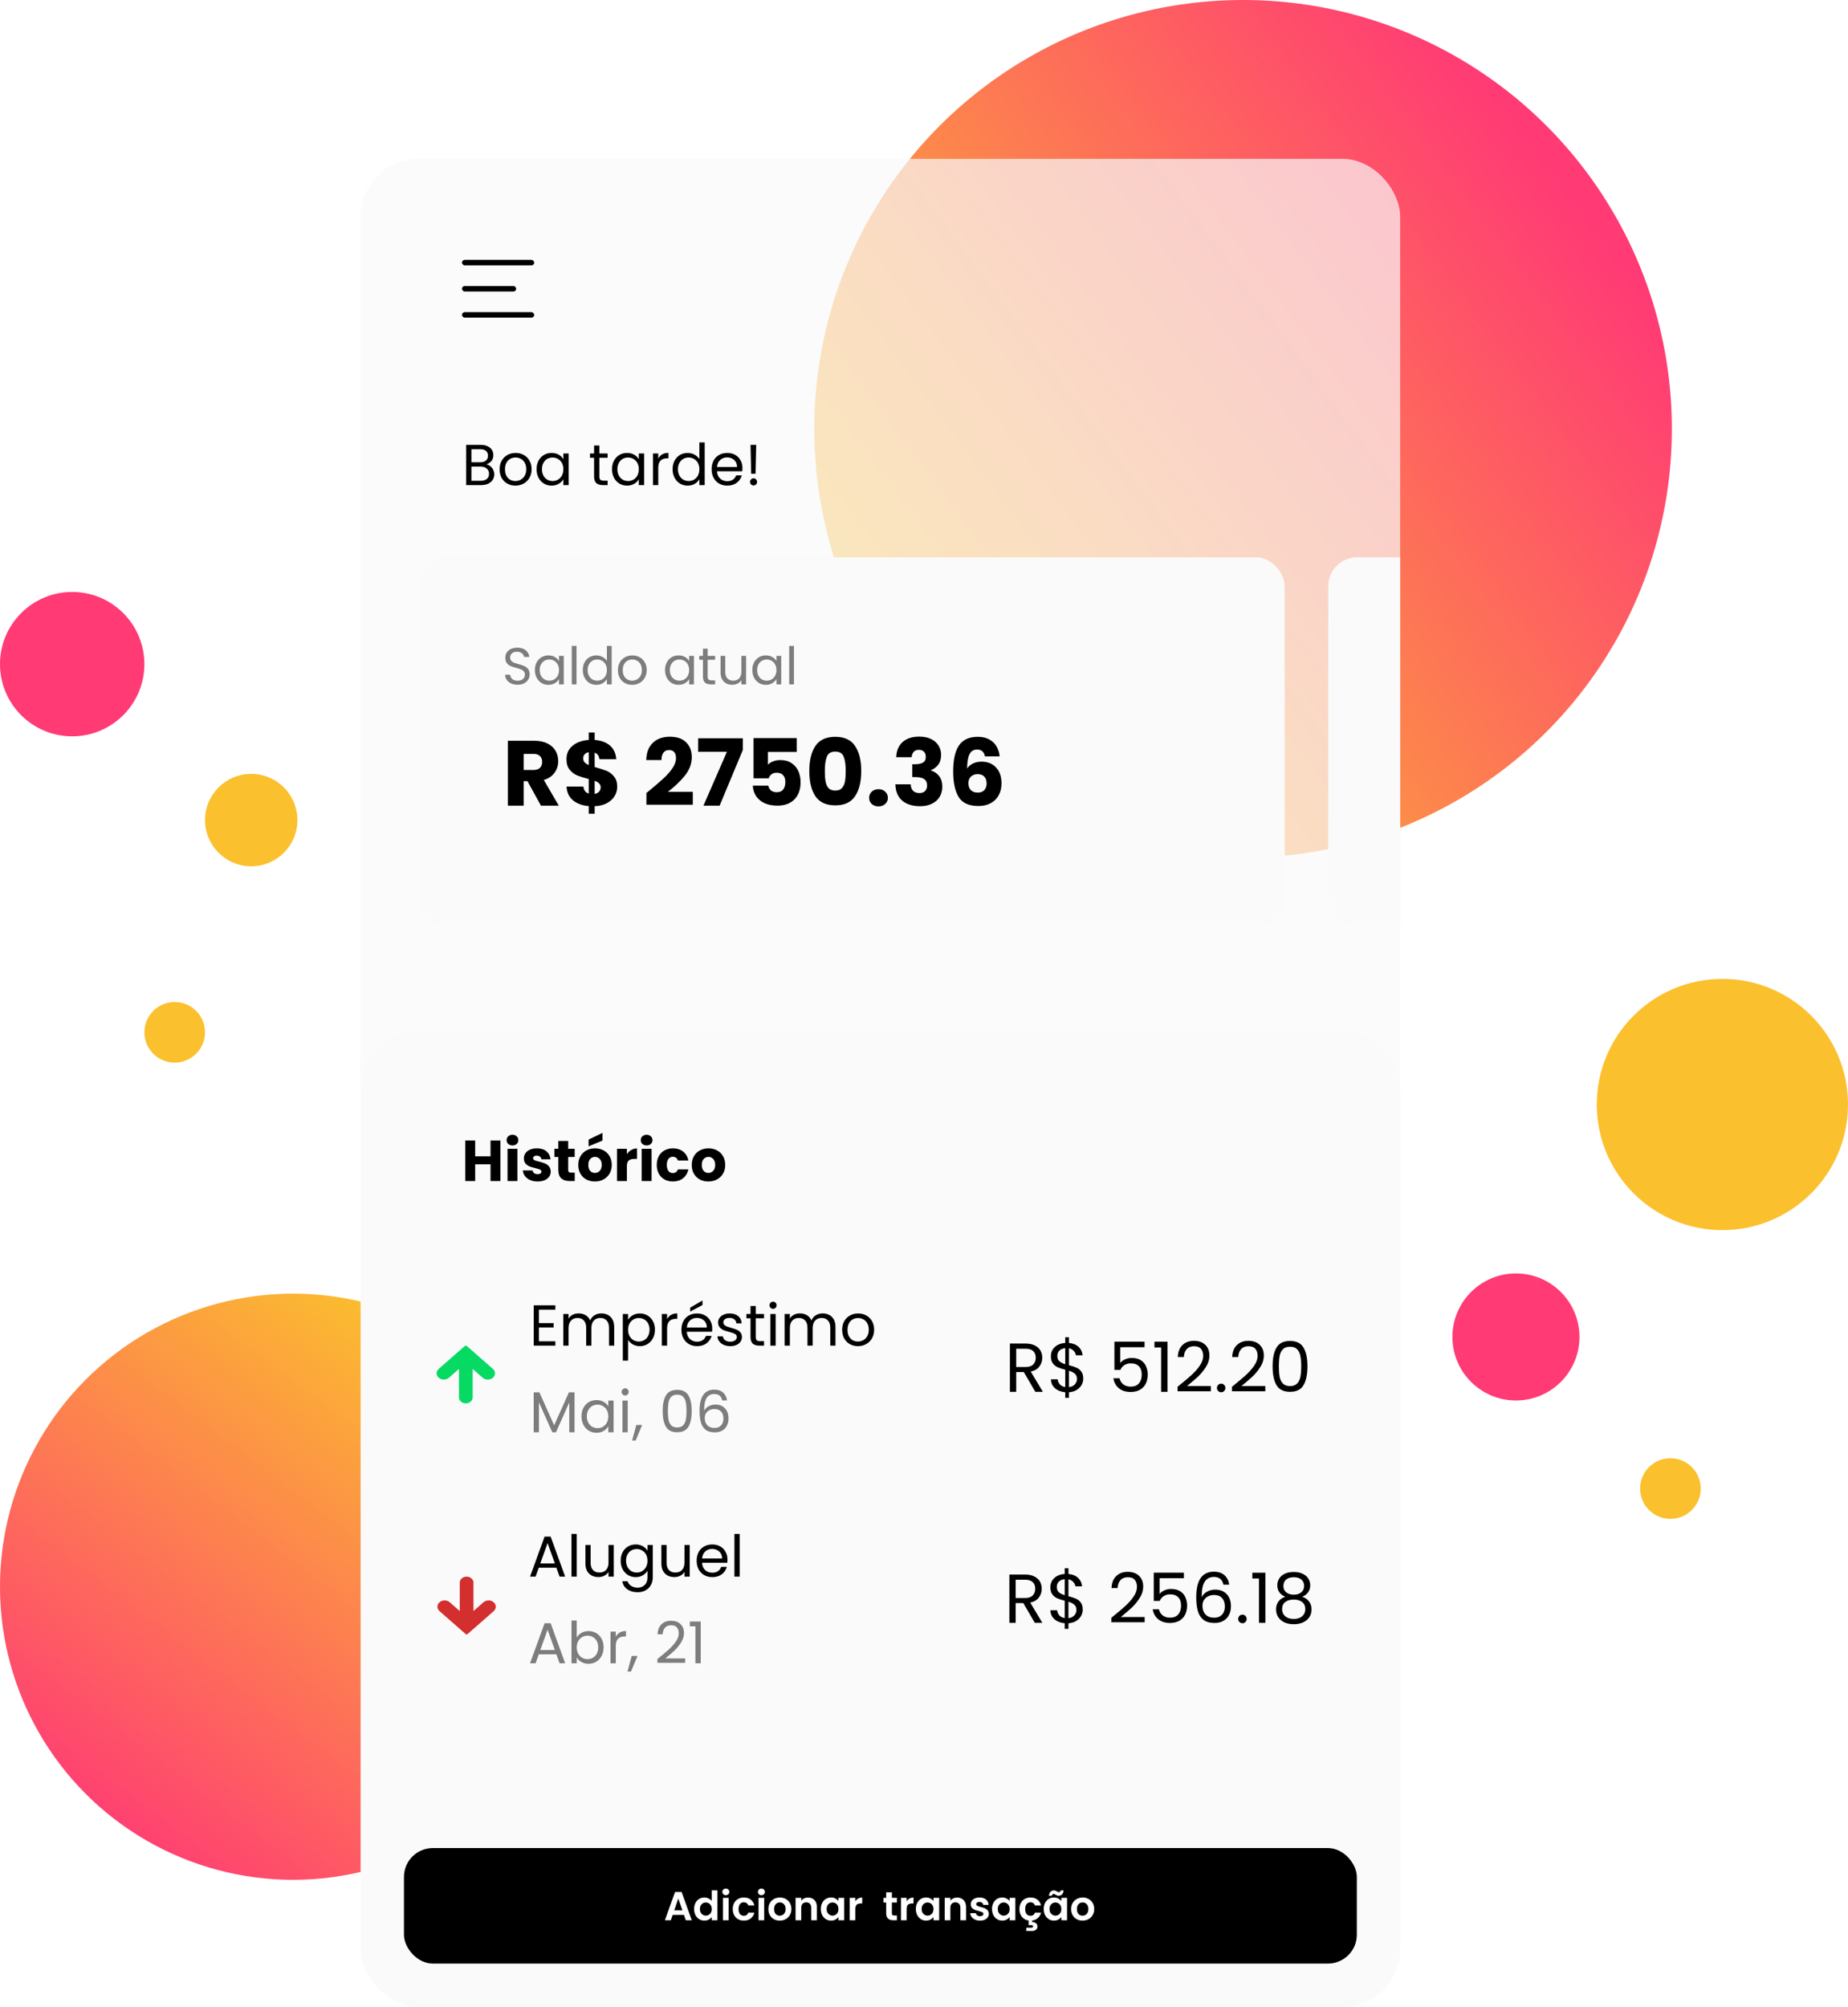 <svg width="640" height="695" viewBox="0 0 640 695" fill="none" xmlns="http://www.w3.org/2000/svg">
<circle cx="101.5" cy="549.5" r="101.5" fill="url(#paint0_linear)"/>
<circle cx="430.5" cy="148.5" r="148.5" fill="url(#paint1_linear)"/>
<g filter="url(#filter0_b)">
<g clip-path="url(#clip0)">
<rect x="124.901" y="55" width="360" height="640" rx="20" fill="#FAFAFA" fill-opacity="0.7"/>
<path d="M124.901 377C124.901 365.954 133.856 357 144.901 357H464.901C475.947 357 484.901 365.954 484.901 377V695H124.901V377Z" fill="#FAFAFA"/>
<path d="M186.652 453.54V458.2H191.732V459.7H186.652V464.5H192.332V466H184.832V452.04H192.332V453.54H186.652ZM208.266 454.84C209.119 454.84 209.879 455.02 210.546 455.38C211.213 455.727 211.739 456.253 212.126 456.96C212.513 457.667 212.706 458.527 212.706 459.54V466H210.906V459.8C210.906 458.707 210.633 457.873 210.086 457.3C209.553 456.713 208.826 456.42 207.906 456.42C206.959 456.42 206.206 456.727 205.646 457.34C205.086 457.94 204.806 458.813 204.806 459.96V466H203.006V459.8C203.006 458.707 202.733 457.873 202.186 457.3C201.653 456.713 200.926 456.42 200.006 456.42C199.059 456.42 198.306 456.727 197.746 457.34C197.186 457.94 196.906 458.813 196.906 459.96V466H195.086V455.04H196.906V456.62C197.266 456.047 197.746 455.607 198.346 455.3C198.959 454.993 199.633 454.84 200.366 454.84C201.286 454.84 202.099 455.047 202.806 455.46C203.513 455.873 204.039 456.48 204.386 457.28C204.693 456.507 205.199 455.907 205.906 455.48C206.613 455.053 207.399 454.84 208.266 454.84ZM217.512 457.06C217.872 456.433 218.405 455.913 219.112 455.5C219.832 455.073 220.665 454.86 221.612 454.86C222.585 454.86 223.465 455.093 224.252 455.56C225.052 456.027 225.678 456.687 226.132 457.54C226.585 458.38 226.812 459.36 226.812 460.48C226.812 461.587 226.585 462.573 226.132 463.44C225.678 464.307 225.052 464.98 224.252 465.46C223.465 465.94 222.585 466.18 221.612 466.18C220.678 466.18 219.852 465.973 219.132 465.56C218.425 465.133 217.885 464.607 217.512 463.98V471.2H215.692V455.04H217.512V457.06ZM224.952 460.48C224.952 459.653 224.785 458.933 224.452 458.32C224.118 457.707 223.665 457.24 223.092 456.92C222.532 456.6 221.912 456.44 221.232 456.44C220.565 456.44 219.945 456.607 219.372 456.94C218.812 457.26 218.358 457.733 218.012 458.36C217.678 458.973 217.512 459.687 217.512 460.5C217.512 461.327 217.678 462.053 218.012 462.68C218.358 463.293 218.812 463.767 219.372 464.1C219.945 464.42 220.565 464.58 221.232 464.58C221.912 464.58 222.532 464.42 223.092 464.1C223.665 463.767 224.118 463.293 224.452 462.68C224.785 462.053 224.952 461.32 224.952 460.48ZM231.027 456.82C231.347 456.193 231.801 455.707 232.387 455.36C232.987 455.013 233.714 454.84 234.567 454.84V456.72H234.087C232.047 456.72 231.027 457.827 231.027 460.04V466H229.207V455.04H231.027V456.82ZM246.668 460.1C246.668 460.447 246.648 460.813 246.608 461.2H237.848C237.915 462.28 238.282 463.127 238.948 463.74C239.628 464.34 240.448 464.64 241.408 464.64C242.195 464.64 242.848 464.46 243.368 464.1C243.902 463.727 244.275 463.233 244.488 462.62H246.448C246.155 463.673 245.568 464.533 244.688 465.2C243.808 465.853 242.715 466.18 241.408 466.18C240.368 466.18 239.435 465.947 238.608 465.48C237.795 465.013 237.155 464.353 236.688 463.5C236.222 462.633 235.988 461.633 235.988 460.5C235.988 459.367 236.215 458.373 236.668 457.52C237.122 456.667 237.755 456.013 238.568 455.56C239.395 455.093 240.342 454.86 241.408 454.86C242.448 454.86 243.368 455.087 244.168 455.54C244.968 455.993 245.582 456.62 246.008 457.42C246.448 458.207 246.668 459.1 246.668 460.1ZM244.788 459.72C244.788 459.027 244.635 458.433 244.328 457.94C244.022 457.433 243.602 457.053 243.068 456.8C242.548 456.533 241.968 456.4 241.328 456.4C240.408 456.4 239.622 456.693 238.968 457.28C238.328 457.867 237.962 458.68 237.868 459.72H244.788ZM243.288 451.94L239.028 454.22V452.86L243.288 450.36V451.94ZM252.951 466.18C252.111 466.18 251.357 466.04 250.691 465.76C250.024 465.467 249.497 465.067 249.111 464.56C248.724 464.04 248.511 463.447 248.471 462.78H250.351C250.404 463.327 250.657 463.773 251.111 464.12C251.577 464.467 252.184 464.64 252.931 464.64C253.624 464.64 254.171 464.487 254.571 464.18C254.971 463.873 255.171 463.487 255.171 463.02C255.171 462.54 254.957 462.187 254.531 461.96C254.104 461.72 253.444 461.487 252.551 461.26C251.737 461.047 251.071 460.833 250.551 460.62C250.044 460.393 249.604 460.067 249.231 459.64C248.871 459.2 248.691 458.627 248.691 457.92C248.691 457.36 248.857 456.847 249.191 456.38C249.524 455.913 249.997 455.547 250.611 455.28C251.224 455 251.924 454.86 252.711 454.86C253.924 454.86 254.904 455.167 255.651 455.78C256.397 456.393 256.797 457.233 256.851 458.3H255.031C254.991 457.727 254.757 457.267 254.331 456.92C253.917 456.573 253.357 456.4 252.651 456.4C251.997 456.4 251.477 456.54 251.091 456.82C250.704 457.1 250.511 457.467 250.511 457.92C250.511 458.28 250.624 458.58 250.851 458.82C251.091 459.047 251.384 459.233 251.731 459.38C252.091 459.513 252.584 459.667 253.211 459.84C253.997 460.053 254.637 460.267 255.131 460.48C255.624 460.68 256.044 460.987 256.391 461.4C256.751 461.813 256.937 462.353 256.951 463.02C256.951 463.62 256.784 464.16 256.451 464.64C256.117 465.12 255.644 465.5 255.031 465.78C254.431 466.047 253.737 466.18 252.951 466.18ZM261.74 456.54V463C261.74 463.533 261.853 463.913 262.08 464.14C262.306 464.353 262.7 464.46 263.26 464.46H264.6V466H262.96C261.946 466 261.186 465.767 260.68 465.3C260.173 464.833 259.92 464.067 259.92 463V456.54H258.5V455.04H259.92V452.28H261.74V455.04H264.6V456.54H261.74ZM267.745 453.26C267.398 453.26 267.105 453.14 266.865 452.9C266.625 452.66 266.505 452.367 266.505 452.02C266.505 451.673 266.625 451.38 266.865 451.14C267.105 450.9 267.398 450.78 267.745 450.78C268.078 450.78 268.358 450.9 268.585 451.14C268.825 451.38 268.945 451.673 268.945 452.02C268.945 452.367 268.825 452.66 268.585 452.9C268.358 453.14 268.078 453.26 267.745 453.26ZM268.625 455.04V466H266.805V455.04H268.625ZM284.907 454.84C285.76 454.84 286.52 455.02 287.187 455.38C287.853 455.727 288.38 456.253 288.767 456.96C289.153 457.667 289.347 458.527 289.347 459.54V466H287.547V459.8C287.547 458.707 287.273 457.873 286.727 457.3C286.193 456.713 285.467 456.42 284.547 456.42C283.6 456.42 282.847 456.727 282.287 457.34C281.727 457.94 281.447 458.813 281.447 459.96V466H279.647V459.8C279.647 458.707 279.373 457.873 278.827 457.3C278.293 456.713 277.567 456.42 276.647 456.42C275.7 456.42 274.947 456.727 274.387 457.34C273.827 457.94 273.547 458.813 273.547 459.96V466H271.727V455.04H273.547V456.62C273.907 456.047 274.387 455.607 274.987 455.3C275.6 454.993 276.273 454.84 277.007 454.84C277.927 454.84 278.74 455.047 279.447 455.46C280.153 455.873 280.68 456.48 281.027 457.28C281.333 456.507 281.84 455.907 282.547 455.48C283.253 455.053 284.04 454.84 284.907 454.84ZM297.112 466.18C296.086 466.18 295.152 465.947 294.312 465.48C293.486 465.013 292.832 464.353 292.352 463.5C291.886 462.633 291.652 461.633 291.652 460.5C291.652 459.38 291.892 458.393 292.372 457.54C292.866 456.673 293.532 456.013 294.372 455.56C295.212 455.093 296.152 454.86 297.192 454.86C298.232 454.86 299.172 455.093 300.012 455.56C300.852 456.013 301.512 456.667 301.992 457.52C302.486 458.373 302.732 459.367 302.732 460.5C302.732 461.633 302.479 462.633 301.972 463.5C301.479 464.353 300.806 465.013 299.952 465.48C299.099 465.947 298.152 466.18 297.112 466.18ZM297.112 464.58C297.766 464.58 298.379 464.427 298.952 464.12C299.526 463.813 299.986 463.353 300.332 462.74C300.692 462.127 300.872 461.38 300.872 460.5C300.872 459.62 300.699 458.873 300.352 458.26C300.006 457.647 299.552 457.193 298.992 456.9C298.432 456.593 297.826 456.44 297.172 456.44C296.506 456.44 295.892 456.593 295.332 456.9C294.786 457.193 294.346 457.647 294.012 458.26C293.679 458.873 293.512 459.62 293.512 460.5C293.512 461.393 293.672 462.147 293.992 462.76C294.326 463.373 294.766 463.833 295.312 464.14C295.859 464.433 296.459 464.58 297.112 464.58Z" fill="black"/>
<path d="M198.972 482.16V496H197.152V485.68L192.552 496H191.272L186.652 485.66V496H184.832V482.16H186.792L191.912 493.6L197.032 482.16H198.972ZM201.379 490.48C201.379 489.36 201.605 488.38 202.059 487.54C202.512 486.687 203.132 486.027 203.919 485.56C204.719 485.093 205.605 484.86 206.579 484.86C207.539 484.86 208.372 485.067 209.079 485.48C209.785 485.893 210.312 486.413 210.659 487.04V485.04H212.499V496H210.659V493.96C210.299 494.6 209.759 495.133 209.039 495.56C208.332 495.973 207.505 496.18 206.559 496.18C205.585 496.18 204.705 495.94 203.919 495.46C203.132 494.98 202.512 494.307 202.059 493.44C201.605 492.573 201.379 491.587 201.379 490.48ZM210.659 490.5C210.659 489.673 210.492 488.953 210.159 488.34C209.825 487.727 209.372 487.26 208.799 486.94C208.239 486.607 207.619 486.44 206.939 486.44C206.259 486.44 205.639 486.6 205.079 486.92C204.519 487.24 204.072 487.707 203.739 488.32C203.405 488.933 203.239 489.653 203.239 490.48C203.239 491.32 203.405 492.053 203.739 492.68C204.072 493.293 204.519 493.767 205.079 494.1C205.639 494.42 206.259 494.58 206.939 494.58C207.619 494.58 208.239 494.42 208.799 494.1C209.372 493.767 209.825 493.293 210.159 492.68C210.492 492.053 210.659 491.327 210.659 490.5ZM216.514 483.26C216.168 483.26 215.874 483.14 215.634 482.9C215.394 482.66 215.274 482.367 215.274 482.02C215.274 481.673 215.394 481.38 215.634 481.14C215.874 480.9 216.168 480.78 216.514 480.78C216.848 480.78 217.128 480.9 217.354 481.14C217.594 481.38 217.714 481.673 217.714 482.02C217.714 482.367 217.594 482.66 217.354 482.9C217.128 483.14 216.848 483.26 216.514 483.26ZM217.394 485.04V496H215.574V485.04H217.394ZM222.376 493.48L220.136 498.86H218.916L220.376 493.48H222.376ZM229.493 488.62C229.493 486.327 229.867 484.54 230.613 483.26C231.36 481.967 232.667 481.32 234.533 481.32C236.387 481.32 237.687 481.967 238.433 483.26C239.18 484.54 239.553 486.327 239.553 488.62C239.553 490.953 239.18 492.767 238.433 494.06C237.687 495.353 236.387 496 234.533 496C232.667 496 231.36 495.353 230.613 494.06C229.867 492.767 229.493 490.953 229.493 488.62ZM237.753 488.62C237.753 487.46 237.673 486.48 237.513 485.68C237.367 484.867 237.053 484.213 236.573 483.72C236.107 483.227 235.427 482.98 234.533 482.98C233.627 482.98 232.933 483.227 232.453 483.72C231.987 484.213 231.673 484.867 231.513 485.68C231.367 486.48 231.293 487.46 231.293 488.62C231.293 489.82 231.367 490.827 231.513 491.64C231.673 492.453 231.987 493.107 232.453 493.6C232.933 494.093 233.627 494.34 234.533 494.34C235.427 494.34 236.107 494.093 236.573 493.6C237.053 493.107 237.367 492.453 237.513 491.64C237.673 490.827 237.753 489.82 237.753 488.62ZM250.112 484.98C249.818 483.5 248.905 482.76 247.372 482.76C246.185 482.76 245.298 483.22 244.712 484.14C244.125 485.047 243.838 486.547 243.852 488.64C244.158 487.947 244.665 487.407 245.372 487.02C246.092 486.62 246.892 486.42 247.772 486.42C249.145 486.42 250.238 486.847 251.052 487.7C251.878 488.553 252.292 489.733 252.292 491.24C252.292 492.147 252.112 492.96 251.752 493.68C251.405 494.4 250.872 494.973 250.152 495.4C249.445 495.827 248.585 496.04 247.572 496.04C246.198 496.04 245.125 495.733 244.352 495.12C243.578 494.507 243.038 493.66 242.732 492.58C242.425 491.5 242.272 490.167 242.272 488.58C242.272 483.687 243.978 481.24 247.392 481.24C248.698 481.24 249.725 481.593 250.472 482.3C251.218 483.007 251.658 483.9 251.792 484.98H250.112ZM247.392 487.96C246.818 487.96 246.278 488.08 245.772 488.32C245.265 488.547 244.852 488.9 244.532 489.38C244.225 489.847 244.072 490.42 244.072 491.1C244.072 492.113 244.365 492.94 244.952 493.58C245.538 494.207 246.378 494.52 247.472 494.52C248.405 494.52 249.145 494.233 249.692 493.66C250.252 493.073 250.532 492.287 250.532 491.3C250.532 490.26 250.265 489.447 249.732 488.86C249.198 488.26 248.418 487.96 247.392 487.96Z" fill="black" fill-opacity="0.5"/>
<path d="M358.557 482L354.573 475.16H351.933V482H349.749V465.272H355.149C356.413 465.272 357.477 465.488 358.341 465.92C359.221 466.352 359.877 466.936 360.309 467.672C360.741 468.408 360.957 469.248 360.957 470.192C360.957 471.344 360.621 472.36 359.949 473.24C359.293 474.12 358.301 474.704 356.973 474.992L361.173 482H358.557ZM351.933 473.408H355.149C356.333 473.408 357.221 473.12 357.813 472.544C358.405 471.952 358.701 471.168 358.701 470.192C358.701 469.2 358.405 468.432 357.813 467.888C357.237 467.344 356.349 467.072 355.149 467.072H351.933V473.408ZM375.151 477.416C375.151 478.184 374.959 478.92 374.575 479.624C374.191 480.312 373.623 480.888 372.871 481.352C372.135 481.816 371.247 482.08 370.207 482.144V484.088H368.911V482.144C367.455 482.016 366.271 481.552 365.359 480.752C364.447 479.936 363.983 478.904 363.967 477.656H366.295C366.359 478.328 366.607 478.912 367.039 479.408C367.487 479.904 368.111 480.216 368.911 480.344V474.344C367.839 474.072 366.975 473.792 366.319 473.504C365.663 473.216 365.103 472.768 364.639 472.16C364.175 471.552 363.943 470.736 363.943 469.712C363.943 468.416 364.391 467.344 365.287 466.496C366.199 465.648 367.407 465.176 368.911 465.08V463.088H370.207V465.08C371.567 465.192 372.663 465.632 373.495 466.4C374.327 467.152 374.807 468.136 374.935 469.352H372.607C372.527 468.792 372.279 468.288 371.863 467.84C371.447 467.376 370.895 467.072 370.207 466.928V472.784C371.263 473.056 372.119 473.336 372.775 473.624C373.447 473.896 374.007 474.336 374.455 474.944C374.919 475.552 375.151 476.376 375.151 477.416ZM366.175 469.592C366.175 470.376 366.407 470.976 366.871 471.392C367.335 471.808 368.015 472.152 368.911 472.424V466.88C368.079 466.96 367.415 467.232 366.919 467.696C366.423 468.144 366.175 468.776 366.175 469.592ZM370.207 480.368C371.071 480.272 371.743 479.96 372.223 479.432C372.719 478.904 372.967 478.272 372.967 477.536C372.967 476.752 372.727 476.152 372.247 475.736C371.767 475.304 371.087 474.96 370.207 474.704V480.368ZM396.383 466.544H387.959V472.016C388.327 471.504 388.871 471.088 389.591 470.768C390.311 470.432 391.087 470.264 391.919 470.264C393.247 470.264 394.327 470.544 395.159 471.104C395.991 471.648 396.583 472.36 396.935 473.24C397.303 474.104 397.487 475.024 397.487 476C397.487 477.152 397.271 478.184 396.839 479.096C396.407 480.008 395.743 480.728 394.847 481.256C393.967 481.784 392.871 482.048 391.559 482.048C389.879 482.048 388.519 481.616 387.479 480.752C386.439 479.888 385.807 478.736 385.583 477.296H387.719C387.927 478.208 388.367 478.92 389.039 479.432C389.711 479.944 390.559 480.2 391.583 480.2C392.847 480.2 393.799 479.824 394.439 479.072C395.079 478.304 395.399 477.296 395.399 476.048C395.399 474.8 395.079 473.84 394.439 473.168C393.799 472.48 392.855 472.136 391.607 472.136C390.759 472.136 390.015 472.344 389.375 472.76C388.751 473.16 388.295 473.712 388.007 474.416H385.943V464.624H396.383V466.544ZM399.813 466.64V464.648H404.325V482H402.117V466.64H399.813ZM407.813 480.248C409.845 478.616 411.437 477.28 412.589 476.24C413.741 475.184 414.709 474.088 415.493 472.952C416.293 471.8 416.693 470.672 416.693 469.568C416.693 468.528 416.437 467.712 415.925 467.12C415.429 466.512 414.621 466.208 413.501 466.208C412.413 466.208 411.565 466.552 410.957 467.24C410.365 467.912 410.045 468.816 409.997 469.952H407.885C407.949 468.16 408.493 466.776 409.517 465.8C410.541 464.824 411.861 464.336 413.477 464.336C415.125 464.336 416.429 464.792 417.389 465.704C418.365 466.616 418.853 467.872 418.853 469.472C418.853 470.8 418.453 472.096 417.653 473.36C416.869 474.608 415.973 475.712 414.965 476.672C413.957 477.616 412.669 478.72 411.101 479.984H419.357V481.808H407.813V480.248ZM422.937 482.144C422.521 482.144 422.169 482 421.881 481.712C421.593 481.424 421.449 481.072 421.449 480.656C421.449 480.24 421.593 479.888 421.881 479.6C422.169 479.312 422.521 479.168 422.937 479.168C423.337 479.168 423.673 479.312 423.945 479.6C424.233 479.888 424.377 480.24 424.377 480.656C424.377 481.072 424.233 481.424 423.945 481.712C423.673 482 423.337 482.144 422.937 482.144ZM426.656 480.248C428.688 478.616 430.28 477.28 431.432 476.24C432.584 475.184 433.552 474.088 434.336 472.952C435.136 471.8 435.536 470.672 435.536 469.568C435.536 468.528 435.28 467.712 434.768 467.12C434.272 466.512 433.464 466.208 432.344 466.208C431.256 466.208 430.408 466.552 429.8 467.24C429.208 467.912 428.888 468.816 428.84 469.952H426.728C426.792 468.16 427.336 466.776 428.36 465.8C429.384 464.824 430.704 464.336 432.32 464.336C433.968 464.336 435.272 464.792 436.232 465.704C437.208 466.616 437.696 467.872 437.696 469.472C437.696 470.8 437.296 472.096 436.496 473.36C435.712 474.608 434.816 475.712 433.808 476.672C432.8 477.616 431.512 478.72 429.944 479.984H438.2V481.808H426.656V480.248ZM440.725 473.144C440.725 470.392 441.173 468.248 442.069 466.712C442.965 465.16 444.533 464.384 446.773 464.384C448.997 464.384 450.557 465.16 451.453 466.712C452.349 468.248 452.797 470.392 452.797 473.144C452.797 475.944 452.349 478.12 451.453 479.672C450.557 481.224 448.997 482 446.773 482C444.533 482 442.965 481.224 442.069 479.672C441.173 478.12 440.725 475.944 440.725 473.144ZM450.637 473.144C450.637 471.752 450.541 470.576 450.349 469.616C450.173 468.64 449.797 467.856 449.221 467.264C448.661 466.672 447.845 466.376 446.773 466.376C445.685 466.376 444.853 466.672 444.277 467.264C443.717 467.856 443.341 468.64 443.149 469.616C442.973 470.576 442.885 471.752 442.885 473.144C442.885 474.584 442.973 475.792 443.149 476.768C443.341 477.744 443.717 478.528 444.277 479.12C444.853 479.712 445.685 480.008 446.773 480.008C447.845 480.008 448.661 479.712 449.221 479.12C449.797 478.528 450.173 477.744 450.349 476.768C450.541 475.792 450.637 474.584 450.637 473.144Z" fill="black"/>
<g clip-path="url(#clip1)">
<path d="M161.657 466.122C161.471 465.959 161.17 465.959 160.984 466.122L151.944 474.039C150.97 474.892 150.97 476.275 151.944 477.128C152.918 477.981 154.498 477.981 155.472 477.128L158.941 474.089V483.917C158.941 485.067 160.006 486 161.32 486C162.634 486 163.699 485.067 163.699 483.917V474.089L167.168 477.128C168.142 477.981 169.721 477.981 170.695 477.128C171.67 476.275 171.67 474.892 170.695 474.039L161.657 466.122Z" fill="#07DA63"/>
</g>
<path d="M192.681 542.9H186.601L185.481 546H183.561L188.601 532.14H190.701L195.721 546H193.801L192.681 542.9ZM192.161 541.42L189.641 534.38L187.121 541.42H192.161ZM199.738 531.2V546H197.918V531.2H199.738ZM212.56 535.04V546H210.74V544.38C210.393 544.94 209.906 545.38 209.28 545.7C208.666 546.007 207.986 546.16 207.24 546.16C206.386 546.16 205.62 545.987 204.94 545.64C204.26 545.28 203.72 544.747 203.32 544.04C202.933 543.333 202.74 542.473 202.74 541.46V535.04H204.54V541.22C204.54 542.3 204.813 543.133 205.36 543.72C205.906 544.293 206.653 544.58 207.6 544.58C208.573 544.58 209.34 544.28 209.9 543.68C210.46 543.08 210.74 542.207 210.74 541.06V535.04H212.56ZM220.153 534.86C221.099 534.86 221.926 535.067 222.633 535.48C223.353 535.893 223.886 536.413 224.233 537.04V535.04H226.073V546.24C226.073 547.24 225.859 548.127 225.433 548.9C225.006 549.687 224.393 550.3 223.593 550.74C222.806 551.18 221.886 551.4 220.833 551.4C219.393 551.4 218.193 551.06 217.233 550.38C216.273 549.7 215.706 548.773 215.533 547.6H217.333C217.533 548.267 217.946 548.8 218.573 549.2C219.199 549.613 219.953 549.82 220.833 549.82C221.833 549.82 222.646 549.507 223.273 548.88C223.913 548.253 224.233 547.373 224.233 546.24V543.94C223.873 544.58 223.339 545.113 222.633 545.54C221.926 545.967 221.099 546.18 220.153 546.18C219.179 546.18 218.293 545.94 217.493 545.46C216.706 544.98 216.086 544.307 215.633 543.44C215.179 542.573 214.953 541.587 214.953 540.48C214.953 539.36 215.179 538.38 215.633 537.54C216.086 536.687 216.706 536.027 217.493 535.56C218.293 535.093 219.179 534.86 220.153 534.86ZM224.233 540.5C224.233 539.673 224.066 538.953 223.733 538.34C223.399 537.727 222.946 537.26 222.373 536.94C221.813 536.607 221.193 536.44 220.513 536.44C219.833 536.44 219.213 536.6 218.653 536.92C218.093 537.24 217.646 537.707 217.313 538.32C216.979 538.933 216.813 539.653 216.813 540.48C216.813 541.32 216.979 542.053 217.313 542.68C217.646 543.293 218.093 543.767 218.653 544.1C219.213 544.42 219.833 544.58 220.513 544.58C221.193 544.58 221.813 544.42 222.373 544.1C222.946 543.767 223.399 543.293 223.733 542.68C224.066 542.053 224.233 541.327 224.233 540.5ZM238.868 535.04V546H237.048V544.38C236.702 544.94 236.215 545.38 235.588 545.7C234.975 546.007 234.295 546.16 233.548 546.16C232.695 546.16 231.928 545.987 231.248 545.64C230.568 545.28 230.028 544.747 229.628 544.04C229.242 543.333 229.048 542.473 229.048 541.46V535.04H230.848V541.22C230.848 542.3 231.122 543.133 231.668 543.72C232.215 544.293 232.962 544.58 233.908 544.58C234.882 544.58 235.648 544.28 236.208 543.68C236.768 543.08 237.048 542.207 237.048 541.06V535.04H238.868ZM251.941 540.1C251.941 540.447 251.921 540.813 251.881 541.2H243.121C243.188 542.28 243.555 543.127 244.221 543.74C244.901 544.34 245.721 544.64 246.681 544.64C247.468 544.64 248.121 544.46 248.641 544.1C249.175 543.727 249.548 543.233 249.761 542.62H251.721C251.428 543.673 250.841 544.533 249.961 545.2C249.081 545.853 247.988 546.18 246.681 546.18C245.641 546.18 244.708 545.947 243.881 545.48C243.068 545.013 242.428 544.353 241.961 543.5C241.495 542.633 241.261 541.633 241.261 540.5C241.261 539.367 241.488 538.373 241.941 537.52C242.395 536.667 243.028 536.013 243.841 535.56C244.668 535.093 245.615 534.86 246.681 534.86C247.721 534.86 248.641 535.087 249.441 535.54C250.241 535.993 250.855 536.62 251.281 537.42C251.721 538.207 251.941 539.1 251.941 540.1ZM250.061 539.72C250.061 539.027 249.908 538.433 249.601 537.94C249.295 537.433 248.875 537.053 248.341 536.8C247.821 536.533 247.241 536.4 246.601 536.4C245.681 536.4 244.895 536.693 244.241 537.28C243.601 537.867 243.235 538.68 243.141 539.72H250.061ZM256.164 531.2V546H254.344V531.2H256.164Z" fill="black"/>
<path d="M192.681 572.9H186.601L185.481 576H183.561L188.601 562.14H190.701L195.721 576H193.801L192.681 572.9ZM192.161 571.42L189.641 564.38L187.121 571.42H192.161ZM199.738 567.08C200.111 566.427 200.658 565.893 201.378 565.48C202.098 565.067 202.918 564.86 203.838 564.86C204.824 564.86 205.711 565.093 206.498 565.56C207.284 566.027 207.904 566.687 208.358 567.54C208.811 568.38 209.038 569.36 209.038 570.48C209.038 571.587 208.811 572.573 208.358 573.44C207.904 574.307 207.278 574.98 206.478 575.46C205.691 575.94 204.811 576.18 203.838 576.18C202.891 576.18 202.058 575.973 201.338 575.56C200.631 575.147 200.098 574.62 199.738 573.98V576H197.918V561.2H199.738V567.08ZM207.178 570.48C207.178 569.653 207.011 568.933 206.678 568.32C206.344 567.707 205.891 567.24 205.318 566.92C204.758 566.6 204.138 566.44 203.458 566.44C202.791 566.44 202.171 566.607 201.598 566.94C201.038 567.26 200.584 567.733 200.238 568.36C199.904 568.973 199.738 569.687 199.738 570.5C199.738 571.327 199.904 572.053 200.238 572.68C200.584 573.293 201.038 573.767 201.598 574.1C202.171 574.42 202.791 574.58 203.458 574.58C204.138 574.58 204.758 574.42 205.318 574.1C205.891 573.767 206.344 573.293 206.678 572.68C207.011 572.053 207.178 571.32 207.178 570.48ZM213.253 566.82C213.573 566.193 214.027 565.707 214.613 565.36C215.213 565.013 215.94 564.84 216.793 564.84V566.72H216.313C214.273 566.72 213.253 567.827 213.253 570.04V576H211.433V565.04H213.253V566.82ZM220.774 573.48L218.534 578.86H217.314L218.774 573.48H220.774ZM227.671 574.54C229.365 573.18 230.691 572.067 231.651 571.2C232.611 570.32 233.418 569.407 234.071 568.46C234.738 567.5 235.071 566.56 235.071 565.64C235.071 564.773 234.858 564.093 234.431 563.6C234.018 563.093 233.345 562.84 232.411 562.84C231.505 562.84 230.798 563.127 230.291 563.7C229.798 564.26 229.531 565.013 229.491 565.96H227.731C227.785 564.467 228.238 563.313 229.091 562.5C229.945 561.687 231.045 561.28 232.391 561.28C233.765 561.28 234.851 561.66 235.651 562.42C236.465 563.18 236.871 564.227 236.871 565.56C236.871 566.667 236.538 567.747 235.871 568.8C235.218 569.84 234.471 570.76 233.631 571.56C232.791 572.347 231.718 573.267 230.411 574.32H237.291V575.84H227.671V574.54ZM238.915 563.2V561.54H242.675V576H240.835V563.2H238.915Z" fill="black" fill-opacity="0.5"/>
<path d="M358.377 562L354.393 555.16H351.753V562H349.569V545.272H354.969C356.233 545.272 357.297 545.488 358.161 545.92C359.041 546.352 359.697 546.936 360.129 547.672C360.561 548.408 360.777 549.248 360.777 550.192C360.777 551.344 360.441 552.36 359.769 553.24C359.113 554.12 358.121 554.704 356.793 554.992L360.993 562H358.377ZM351.753 553.408H354.969C356.153 553.408 357.041 553.12 357.633 552.544C358.225 551.952 358.521 551.168 358.521 550.192C358.521 549.2 358.225 548.432 357.633 547.888C357.057 547.344 356.169 547.072 354.969 547.072H351.753V553.408ZM374.971 557.416C374.971 558.184 374.779 558.92 374.395 559.624C374.011 560.312 373.443 560.888 372.691 561.352C371.955 561.816 371.067 562.08 370.027 562.144V564.088H368.731V562.144C367.275 562.016 366.091 561.552 365.179 560.752C364.267 559.936 363.803 558.904 363.787 557.656H366.115C366.179 558.328 366.427 558.912 366.859 559.408C367.307 559.904 367.931 560.216 368.731 560.344V554.344C367.659 554.072 366.795 553.792 366.139 553.504C365.483 553.216 364.923 552.768 364.459 552.16C363.995 551.552 363.763 550.736 363.763 549.712C363.763 548.416 364.211 547.344 365.107 546.496C366.019 545.648 367.227 545.176 368.731 545.08V543.088H370.027V545.08C371.387 545.192 372.483 545.632 373.315 546.4C374.147 547.152 374.627 548.136 374.755 549.352H372.427C372.347 548.792 372.099 548.288 371.683 547.84C371.267 547.376 370.715 547.072 370.027 546.928V552.784C371.083 553.056 371.939 553.336 372.595 553.624C373.267 553.896 373.827 554.336 374.275 554.944C374.739 555.552 374.971 556.376 374.971 557.416ZM365.995 549.592C365.995 550.376 366.227 550.976 366.691 551.392C367.155 551.808 367.835 552.152 368.731 552.424V546.88C367.899 546.96 367.235 547.232 366.739 547.696C366.243 548.144 365.995 548.776 365.995 549.592ZM370.027 560.368C370.891 560.272 371.563 559.96 372.043 559.432C372.539 558.904 372.787 558.272 372.787 557.536C372.787 556.752 372.547 556.152 372.067 555.736C371.587 555.304 370.907 554.96 370.027 554.704V560.368ZM384.875 560.248C386.907 558.616 388.499 557.28 389.651 556.24C390.803 555.184 391.771 554.088 392.555 552.952C393.355 551.8 393.755 550.672 393.755 549.568C393.755 548.528 393.499 547.712 392.987 547.12C392.491 546.512 391.683 546.208 390.563 546.208C389.475 546.208 388.627 546.552 388.019 547.24C387.427 547.912 387.107 548.816 387.059 549.952H384.947C385.011 548.16 385.555 546.776 386.579 545.8C387.603 544.824 388.923 544.336 390.539 544.336C392.187 544.336 393.491 544.792 394.451 545.704C395.427 546.616 395.915 547.872 395.915 549.472C395.915 550.8 395.515 552.096 394.715 553.36C393.931 554.608 393.035 555.712 392.027 556.672C391.019 557.616 389.731 558.72 388.163 559.984H396.419V561.808H384.875V560.248ZM410.008 546.544H401.584V552.016C401.952 551.504 402.496 551.088 403.216 550.768C403.936 550.432 404.712 550.264 405.544 550.264C406.872 550.264 407.952 550.544 408.784 551.104C409.616 551.648 410.208 552.36 410.56 553.24C410.928 554.104 411.112 555.024 411.112 556C411.112 557.152 410.896 558.184 410.464 559.096C410.032 560.008 409.368 560.728 408.472 561.256C407.592 561.784 406.496 562.048 405.184 562.048C403.504 562.048 402.144 561.616 401.104 560.752C400.064 559.888 399.432 558.736 399.208 557.296H401.344C401.552 558.208 401.992 558.92 402.664 559.432C403.336 559.944 404.184 560.2 405.208 560.2C406.472 560.2 407.424 559.824 408.064 559.072C408.704 558.304 409.024 557.296 409.024 556.048C409.024 554.8 408.704 553.84 408.064 553.168C407.424 552.48 406.48 552.136 405.232 552.136C404.384 552.136 403.64 552.344 403 552.76C402.376 553.16 401.92 553.712 401.632 554.416H399.568V544.624H410.008V546.544ZM423.686 548.776C423.334 547 422.238 546.112 420.398 546.112C418.974 546.112 417.91 546.664 417.206 547.768C416.502 548.856 416.158 550.656 416.174 553.168C416.542 552.336 417.15 551.688 417.998 551.224C418.862 550.744 419.822 550.504 420.878 550.504C422.526 550.504 423.838 551.016 424.814 552.04C425.806 553.064 426.302 554.48 426.302 556.288C426.302 557.376 426.086 558.352 425.654 559.216C425.238 560.08 424.598 560.768 423.734 561.28C422.886 561.792 421.854 562.048 420.638 562.048C418.99 562.048 417.702 561.68 416.774 560.944C415.846 560.208 415.198 559.192 414.83 557.896C414.462 556.6 414.278 555 414.278 553.096C414.278 547.224 416.326 544.288 420.422 544.288C421.99 544.288 423.222 544.712 424.118 545.56C425.014 546.408 425.542 547.48 425.702 548.776H423.686ZM420.422 552.352C419.734 552.352 419.086 552.496 418.478 552.784C417.87 553.056 417.374 553.48 416.99 554.056C416.622 554.616 416.438 555.304 416.438 556.12C416.438 557.336 416.79 558.328 417.494 559.096C418.198 559.848 419.206 560.224 420.518 560.224C421.638 560.224 422.526 559.88 423.182 559.192C423.854 558.488 424.19 557.544 424.19 556.36C424.19 555.112 423.87 554.136 423.23 553.432C422.59 552.712 421.654 552.352 420.422 552.352ZM430.304 562.144C429.888 562.144 429.536 562 429.248 561.712C428.96 561.424 428.816 561.072 428.816 560.656C428.816 560.24 428.96 559.888 429.248 559.6C429.536 559.312 429.888 559.168 430.304 559.168C430.704 559.168 431.04 559.312 431.312 559.6C431.6 559.888 431.744 560.24 431.744 560.656C431.744 561.072 431.6 561.424 431.312 561.712C431.04 562 430.704 562.144 430.304 562.144ZM433.711 546.64V544.648H438.223V562H436.015V546.64H433.711ZM445.143 552.976C444.247 552.624 443.559 552.112 443.079 551.44C442.599 550.768 442.359 549.952 442.359 548.992C442.359 548.128 442.575 547.352 443.007 546.664C443.439 545.96 444.079 545.408 444.927 545.008C445.791 544.592 446.831 544.384 448.047 544.384C449.263 544.384 450.295 544.592 451.143 545.008C452.007 545.408 452.655 545.96 453.087 546.664C453.535 547.352 453.759 548.128 453.759 548.992C453.759 549.92 453.511 550.736 453.015 551.44C452.519 552.128 451.839 552.64 450.975 552.976C451.967 553.28 452.751 553.816 453.327 554.584C453.919 555.336 454.215 556.248 454.215 557.32C454.215 558.36 453.959 559.272 453.447 560.056C452.935 560.824 452.207 561.424 451.263 561.856C450.335 562.272 449.263 562.48 448.047 562.48C446.831 562.48 445.759 562.272 444.831 561.856C443.919 561.424 443.207 560.824 442.695 560.056C442.183 559.272 441.927 558.36 441.927 557.32C441.927 556.248 442.215 555.328 442.791 554.56C443.367 553.792 444.151 553.264 445.143 552.976ZM451.647 549.256C451.647 548.28 451.327 547.528 450.687 547C450.047 546.472 449.167 546.208 448.047 546.208C446.943 546.208 446.071 546.472 445.431 547C444.791 547.528 444.471 548.288 444.471 549.28C444.471 550.176 444.799 550.896 445.455 551.44C446.127 551.984 446.991 552.256 448.047 552.256C449.119 552.256 449.983 551.984 450.639 551.44C451.311 550.88 451.647 550.152 451.647 549.256ZM448.047 553.936C446.863 553.936 445.895 554.216 445.143 554.776C444.391 555.32 444.015 556.144 444.015 557.248C444.015 558.272 444.375 559.096 445.095 559.72C445.831 560.344 446.815 560.656 448.047 560.656C449.279 560.656 450.255 560.344 450.975 559.72C451.695 559.096 452.055 558.272 452.055 557.248C452.055 556.176 451.687 555.36 450.951 554.8C450.215 554.224 449.247 553.936 448.047 553.936Z" fill="black"/>
<g clip-path="url(#clip2)">
<path d="M161.26 565.878C161.446 566.041 161.747 566.041 161.933 565.878L170.972 557.961C171.946 557.108 171.946 555.725 170.972 554.872C169.998 554.019 168.419 554.019 167.445 554.872L163.976 557.911V548.083C163.976 546.933 162.911 546 161.597 546C160.283 546 159.218 546.933 159.218 548.083V557.911L155.749 554.872C154.775 554.019 153.195 554.019 152.221 554.872C151.247 555.725 151.247 557.108 152.221 557.961L161.26 565.878Z" fill="#D32F2F"/>
</g>
<rect x="139.901" y="640" width="330" height="40" rx="10" fill="black"/>
<path d="M236.859 663.138H232.967L232.323 665H230.265L233.779 655.214H236.061L239.575 665H237.503L236.859 663.138ZM236.327 661.57L234.913 657.482L233.499 661.57H236.327ZM240.385 661.094C240.385 660.31 240.539 659.615 240.847 659.008C241.164 658.401 241.593 657.935 242.135 657.608C242.676 657.281 243.278 657.118 243.941 657.118C244.445 657.118 244.925 657.23 245.383 657.454C245.84 657.669 246.204 657.958 246.475 658.322V654.64H248.463V665H246.475V663.852C246.232 664.235 245.891 664.543 245.453 664.776C245.014 665.009 244.505 665.126 243.927 665.126C243.273 665.126 242.676 664.958 242.135 664.622C241.593 664.286 241.164 663.815 240.847 663.208C240.539 662.592 240.385 661.887 240.385 661.094ZM246.489 661.122C246.489 660.646 246.395 660.24 246.209 659.904C246.022 659.559 245.77 659.297 245.453 659.12C245.135 658.933 244.795 658.84 244.431 658.84C244.067 658.84 243.731 658.929 243.423 659.106C243.115 659.283 242.863 659.545 242.667 659.89C242.48 660.226 242.387 660.627 242.387 661.094C242.387 661.561 242.48 661.971 242.667 662.326C242.863 662.671 243.115 662.937 243.423 663.124C243.74 663.311 244.076 663.404 244.431 663.404C244.795 663.404 245.135 663.315 245.453 663.138C245.77 662.951 246.022 662.69 246.209 662.354C246.395 662.009 246.489 661.598 246.489 661.122ZM251.371 656.32C251.026 656.32 250.736 656.213 250.503 655.998C250.279 655.774 250.167 655.499 250.167 655.172C250.167 654.845 250.279 654.575 250.503 654.36C250.736 654.136 251.026 654.024 251.371 654.024C251.716 654.024 252.001 654.136 252.225 654.36C252.458 654.575 252.575 654.845 252.575 655.172C252.575 655.499 252.458 655.774 252.225 655.998C252.001 656.213 251.716 656.32 251.371 656.32ZM252.337 657.244V665H250.377V657.244H252.337ZM253.769 661.122C253.769 660.319 253.933 659.619 254.259 659.022C254.586 658.415 255.039 657.949 255.617 657.622C256.196 657.286 256.859 657.118 257.605 657.118C258.567 657.118 259.36 657.361 259.985 657.846C260.62 658.322 261.045 658.994 261.259 659.862H259.145C259.033 659.526 258.842 659.265 258.571 659.078C258.31 658.882 257.983 658.784 257.591 658.784C257.031 658.784 256.588 658.989 256.261 659.4C255.935 659.801 255.771 660.375 255.771 661.122C255.771 661.859 255.935 662.433 256.261 662.844C256.588 663.245 257.031 663.446 257.591 663.446C258.385 663.446 258.903 663.091 259.145 662.382H261.259C261.045 663.222 260.62 663.889 259.985 664.384C259.351 664.879 258.557 665.126 257.605 665.126C256.859 665.126 256.196 664.963 255.617 664.636C255.039 664.3 254.586 663.833 254.259 663.236C253.933 662.629 253.769 661.925 253.769 661.122ZM263.689 656.32C263.344 656.32 263.055 656.213 262.821 655.998C262.597 655.774 262.485 655.499 262.485 655.172C262.485 654.845 262.597 654.575 262.821 654.36C263.055 654.136 263.344 654.024 263.689 654.024C264.035 654.024 264.319 654.136 264.543 654.36C264.777 654.575 264.893 654.845 264.893 655.172C264.893 655.499 264.777 655.774 264.543 655.998C264.319 656.213 264.035 656.32 263.689 656.32ZM264.655 657.244V665H262.695V657.244H264.655ZM270.036 665.126C269.289 665.126 268.617 664.963 268.02 664.636C267.423 664.3 266.951 663.829 266.606 663.222C266.27 662.615 266.102 661.915 266.102 661.122C266.102 660.329 266.275 659.629 266.62 659.022C266.975 658.415 267.455 657.949 268.062 657.622C268.669 657.286 269.345 657.118 270.092 657.118C270.839 657.118 271.515 657.286 272.122 657.622C272.729 657.949 273.205 658.415 273.55 659.022C273.905 659.629 274.082 660.329 274.082 661.122C274.082 661.915 273.9 662.615 273.536 663.222C273.181 663.829 272.696 664.3 272.08 664.636C271.473 664.963 270.792 665.126 270.036 665.126ZM270.036 663.418C270.391 663.418 270.722 663.334 271.03 663.166C271.347 662.989 271.599 662.727 271.786 662.382C271.973 662.037 272.066 661.617 272.066 661.122C272.066 660.385 271.87 659.82 271.478 659.428C271.095 659.027 270.624 658.826 270.064 658.826C269.504 658.826 269.033 659.027 268.65 659.428C268.277 659.82 268.09 660.385 268.09 661.122C268.09 661.859 268.272 662.429 268.636 662.83C269.009 663.222 269.476 663.418 270.036 663.418ZM279.818 657.132C280.742 657.132 281.488 657.426 282.058 658.014C282.627 658.593 282.912 659.405 282.912 660.45V665H280.952V660.716C280.952 660.1 280.798 659.629 280.49 659.302C280.182 658.966 279.762 658.798 279.23 658.798C278.688 658.798 278.259 658.966 277.942 659.302C277.634 659.629 277.48 660.1 277.48 660.716V665H275.52V657.244H277.48V658.21C277.741 657.874 278.072 657.613 278.474 657.426C278.884 657.23 279.332 657.132 279.818 657.132ZM284.271 661.094C284.271 660.31 284.425 659.615 284.733 659.008C285.051 658.401 285.475 657.935 286.007 657.608C286.549 657.281 287.151 657.118 287.813 657.118C288.392 657.118 288.896 657.235 289.325 657.468C289.764 657.701 290.114 657.995 290.375 658.35V657.244H292.349V665H290.375V663.866C290.123 664.23 289.773 664.533 289.325 664.776C288.887 665.009 288.378 665.126 287.799 665.126C287.146 665.126 286.549 664.958 286.007 664.622C285.475 664.286 285.051 663.815 284.733 663.208C284.425 662.592 284.271 661.887 284.271 661.094ZM290.375 661.122C290.375 660.646 290.282 660.24 290.095 659.904C289.909 659.559 289.657 659.297 289.339 659.12C289.022 658.933 288.681 658.84 288.317 658.84C287.953 658.84 287.617 658.929 287.309 659.106C287.001 659.283 286.749 659.545 286.553 659.89C286.367 660.226 286.273 660.627 286.273 661.094C286.273 661.561 286.367 661.971 286.553 662.326C286.749 662.671 287.001 662.937 287.309 663.124C287.627 663.311 287.963 663.404 288.317 663.404C288.681 663.404 289.022 663.315 289.339 663.138C289.657 662.951 289.909 662.69 290.095 662.354C290.282 662.009 290.375 661.598 290.375 661.122ZM296.224 658.448C296.476 658.037 296.802 657.715 297.204 657.482C297.614 657.249 298.081 657.132 298.604 657.132V659.19H298.086C297.47 659.19 297.003 659.335 296.686 659.624C296.378 659.913 296.224 660.417 296.224 661.136V665H294.264V657.244H296.224V658.448ZM308.878 658.854V662.606C308.878 662.867 308.938 663.059 309.06 663.18C309.19 663.292 309.405 663.348 309.704 663.348H310.614V665H309.382C307.73 665 306.904 664.197 306.904 662.592V658.854H305.98V657.244H306.904V655.326H308.878V657.244H310.614V658.854H308.878ZM313.983 658.448C314.235 658.037 314.562 657.715 314.963 657.482C315.374 657.249 315.841 657.132 316.363 657.132V659.19H315.845C315.229 659.19 314.763 659.335 314.445 659.624C314.137 659.913 313.983 660.417 313.983 661.136V665H312.023V657.244H313.983V658.448ZM317.18 661.094C317.18 660.31 317.334 659.615 317.642 659.008C317.959 658.401 318.384 657.935 318.916 657.608C319.457 657.281 320.059 657.118 320.722 657.118C321.3 657.118 321.804 657.235 322.234 657.468C322.672 657.701 323.022 657.995 323.284 658.35V657.244H325.258V665H323.284V663.866C323.032 664.23 322.682 664.533 322.234 664.776C321.795 665.009 321.286 665.126 320.708 665.126C320.054 665.126 319.457 664.958 318.916 664.622C318.384 664.286 317.959 663.815 317.642 663.208C317.334 662.592 317.18 661.887 317.18 661.094ZM323.284 661.122C323.284 660.646 323.19 660.24 323.004 659.904C322.817 659.559 322.565 659.297 322.248 659.12C321.93 658.933 321.59 658.84 321.226 658.84C320.862 658.84 320.526 658.929 320.218 659.106C319.91 659.283 319.658 659.545 319.462 659.89C319.275 660.226 319.182 660.627 319.182 661.094C319.182 661.561 319.275 661.971 319.462 662.326C319.658 662.671 319.91 662.937 320.218 663.124C320.535 663.311 320.871 663.404 321.226 663.404C321.59 663.404 321.93 663.315 322.248 663.138C322.565 662.951 322.817 662.69 323.004 662.354C323.19 662.009 323.284 661.598 323.284 661.122ZM331.47 657.132C332.394 657.132 333.141 657.426 333.71 658.014C334.279 658.593 334.564 659.405 334.564 660.45V665H332.604V660.716C332.604 660.1 332.45 659.629 332.142 659.302C331.834 658.966 331.414 658.798 330.882 658.798C330.341 658.798 329.911 658.966 329.594 659.302C329.286 659.629 329.132 660.1 329.132 660.716V665H327.172V657.244H329.132V658.21C329.393 657.874 329.725 657.613 330.126 657.426C330.537 657.23 330.985 657.132 331.47 657.132ZM339.396 665.126C338.761 665.126 338.192 665.014 337.688 664.79C337.184 664.557 336.782 664.244 336.484 663.852C336.194 663.46 336.036 663.026 336.008 662.55H337.982C338.019 662.849 338.164 663.096 338.416 663.292C338.677 663.488 338.999 663.586 339.382 663.586C339.755 663.586 340.044 663.511 340.25 663.362C340.464 663.213 340.572 663.021 340.572 662.788C340.572 662.536 340.441 662.349 340.18 662.228C339.928 662.097 339.522 661.957 338.962 661.808C338.383 661.668 337.907 661.523 337.534 661.374C337.17 661.225 336.852 660.996 336.582 660.688C336.32 660.38 336.19 659.965 336.19 659.442C336.19 659.013 336.311 658.621 336.554 658.266C336.806 657.911 337.16 657.631 337.618 657.426C338.084 657.221 338.63 657.118 339.256 657.118C340.18 657.118 340.917 657.351 341.468 657.818C342.018 658.275 342.322 658.896 342.378 659.68H340.502C340.474 659.372 340.343 659.129 340.11 658.952C339.886 658.765 339.582 658.672 339.2 658.672C338.845 658.672 338.57 658.737 338.374 658.868C338.187 658.999 338.094 659.181 338.094 659.414C338.094 659.675 338.224 659.876 338.486 660.016C338.747 660.147 339.153 660.282 339.704 660.422C340.264 660.562 340.726 660.707 341.09 660.856C341.454 661.005 341.766 661.239 342.028 661.556C342.298 661.864 342.438 662.275 342.448 662.788C342.448 663.236 342.322 663.637 342.07 663.992C341.827 664.347 341.472 664.627 341.006 664.832C340.548 665.028 340.012 665.126 339.396 665.126ZM343.553 661.094C343.553 660.31 343.707 659.615 344.015 659.008C344.332 658.401 344.757 657.935 345.289 657.608C345.83 657.281 346.432 657.118 347.095 657.118C347.673 657.118 348.177 657.235 348.607 657.468C349.045 657.701 349.395 657.995 349.657 658.35V657.244H351.631V665H349.657V663.866C349.405 664.23 349.055 664.533 348.607 664.776C348.168 665.009 347.659 665.126 347.081 665.126C346.427 665.126 345.83 664.958 345.289 664.622C344.757 664.286 344.332 663.815 344.015 663.208C343.707 662.592 343.553 661.887 343.553 661.094ZM349.657 661.122C349.657 660.646 349.563 660.24 349.377 659.904C349.19 659.559 348.938 659.297 348.621 659.12C348.303 658.933 347.963 658.84 347.599 658.84C347.235 658.84 346.899 658.929 346.591 659.106C346.283 659.283 346.031 659.545 345.835 659.89C345.648 660.226 345.555 660.627 345.555 661.094C345.555 661.561 345.648 661.971 345.835 662.326C346.031 662.671 346.283 662.937 346.591 663.124C346.908 663.311 347.244 663.404 347.599 663.404C347.963 663.404 348.303 663.315 348.621 663.138C348.938 662.951 349.19 662.69 349.377 662.354C349.563 662.009 349.657 661.598 349.657 661.122ZM356.863 663.446C357.656 663.446 358.174 663.091 358.417 662.382H360.531C360.335 663.138 359.971 663.754 359.439 664.23C358.916 664.706 358.258 664.991 357.465 665.084V665.63C357.978 665.63 358.408 665.761 358.753 666.022C359.108 666.283 359.285 666.661 359.285 667.156C359.285 667.66 359.103 668.047 358.739 668.318C358.384 668.589 357.946 668.724 357.423 668.724H355.435V667.576H357.101C357.325 667.576 357.493 667.543 357.605 667.478C357.726 667.413 357.787 667.296 357.787 667.128C357.787 666.96 357.726 666.843 357.605 666.778C357.493 666.722 357.325 666.694 357.101 666.694H356.233V665.084C355.598 664.991 355.038 664.771 354.553 664.426C354.077 664.071 353.704 663.614 353.433 663.054C353.172 662.485 353.041 661.841 353.041 661.122C353.041 660.319 353.204 659.619 353.531 659.022C353.858 658.415 354.31 657.949 354.889 657.622C355.468 657.286 356.13 657.118 356.877 657.118C357.838 657.118 358.632 657.361 359.257 657.846C359.892 658.322 360.316 658.994 360.531 659.862H358.417C358.305 659.526 358.114 659.265 357.843 659.078C357.582 658.882 357.255 658.784 356.863 658.784C356.303 658.784 355.86 658.989 355.533 659.4C355.206 659.801 355.043 660.375 355.043 661.122C355.043 661.859 355.206 662.433 355.533 662.844C355.86 663.245 356.303 663.446 356.863 663.446ZM361.463 661.094C361.463 660.31 361.617 659.615 361.925 659.008C362.242 658.401 362.667 657.935 363.199 657.608C363.74 657.281 364.342 657.118 365.005 657.118C365.584 657.118 366.088 657.235 366.517 657.468C366.956 657.701 367.306 657.995 367.567 658.35V657.244H369.541V665H367.567V663.866C367.315 664.23 366.965 664.533 366.517 664.776C366.078 665.009 365.57 665.126 364.991 665.126C364.338 665.126 363.74 664.958 363.199 664.622C362.667 664.286 362.242 663.815 361.925 663.208C361.617 662.592 361.463 661.887 361.463 661.094ZM367.567 661.122C367.567 660.646 367.474 660.24 367.287 659.904C367.1 659.559 366.848 659.297 366.531 659.12C366.214 658.933 365.873 658.84 365.509 658.84C365.145 658.84 364.809 658.929 364.501 659.106C364.193 659.283 363.941 659.545 363.745 659.89C363.558 660.226 363.465 660.627 363.465 661.094C363.465 661.561 363.558 661.971 363.745 662.326C363.941 662.671 364.193 662.937 364.501 663.124C364.818 663.311 365.154 663.404 365.509 663.404C365.873 663.404 366.214 663.315 366.531 663.138C366.848 662.951 367.1 662.69 367.287 662.354C367.474 662.009 367.567 661.598 367.567 661.122ZM363.255 656.502C363.339 655.886 363.53 655.429 363.829 655.13C364.137 654.822 364.524 654.668 364.991 654.668C365.187 654.668 365.36 654.701 365.509 654.766C365.658 654.822 365.826 654.906 366.013 655.018C366.293 655.195 366.526 655.284 366.713 655.284C367.058 655.284 367.259 655.083 367.315 654.682H368.365C368.281 655.298 368.085 655.76 367.777 656.068C367.478 656.367 367.096 656.516 366.629 656.516C366.433 656.516 366.26 656.488 366.111 656.432C365.962 656.367 365.794 656.278 365.607 656.166C365.336 655.979 365.103 655.886 364.907 655.886C364.562 655.886 364.356 656.091 364.291 656.502H363.255ZM374.899 665.126C374.152 665.126 373.48 664.963 372.883 664.636C372.286 664.3 371.814 663.829 371.469 663.222C371.133 662.615 370.965 661.915 370.965 661.122C370.965 660.329 371.138 659.629 371.483 659.022C371.838 658.415 372.318 657.949 372.925 657.622C373.532 657.286 374.208 657.118 374.955 657.118C375.702 657.118 376.378 657.286 376.985 657.622C377.592 657.949 378.068 658.415 378.413 659.022C378.768 659.629 378.945 660.329 378.945 661.122C378.945 661.915 378.763 662.615 378.399 663.222C378.044 663.829 377.559 664.3 376.943 664.636C376.336 664.963 375.655 665.126 374.899 665.126ZM374.899 663.418C375.254 663.418 375.585 663.334 375.893 663.166C376.21 662.989 376.462 662.727 376.649 662.382C376.836 662.037 376.929 661.617 376.929 661.122C376.929 660.385 376.733 659.82 376.341 659.428C375.958 659.027 375.487 658.826 374.927 658.826C374.367 658.826 373.896 659.027 373.513 659.428C373.14 659.82 372.953 660.385 372.953 661.122C372.953 661.859 373.135 662.429 373.499 662.83C373.872 663.222 374.339 663.418 374.899 663.418Z" fill="white"/>
<path d="M173.301 394.96V409H169.881V403.22H164.561V409H161.141V394.96H164.561V400.46H169.881V394.96H173.301ZM177.49 396.68C176.89 396.68 176.397 396.507 176.01 396.16C175.637 395.8 175.45 395.36 175.45 394.84C175.45 394.307 175.637 393.867 176.01 393.52C176.397 393.16 176.89 392.98 177.49 392.98C178.077 392.98 178.557 393.16 178.93 393.52C179.317 393.867 179.51 394.307 179.51 394.84C179.51 395.36 179.317 395.8 178.93 396.16C178.557 396.507 178.077 396.68 177.49 396.68ZM179.19 397.84V409H175.77V397.84H179.19ZM186.209 409.16C185.235 409.16 184.369 408.993 183.609 408.66C182.849 408.327 182.249 407.873 181.809 407.3C181.369 406.713 181.122 406.06 181.069 405.34H184.449C184.489 405.727 184.669 406.04 184.989 406.28C185.309 406.52 185.702 406.64 186.169 406.64C186.595 406.64 186.922 406.56 187.149 406.4C187.389 406.227 187.509 406.007 187.509 405.74C187.509 405.42 187.342 405.187 187.009 405.04C186.675 404.88 186.135 404.707 185.389 404.52C184.589 404.333 183.922 404.14 183.389 403.94C182.855 403.727 182.395 403.4 182.009 402.96C181.622 402.507 181.429 401.9 181.429 401.14C181.429 400.5 181.602 399.92 181.949 399.4C182.309 398.867 182.829 398.447 183.509 398.14C184.202 397.833 185.022 397.68 185.969 397.68C187.369 397.68 188.469 398.027 189.269 398.72C190.082 399.413 190.549 400.333 190.669 401.48H187.509C187.455 401.093 187.282 400.787 186.989 400.56C186.709 400.333 186.335 400.22 185.869 400.22C185.469 400.22 185.162 400.3 184.949 400.46C184.735 400.607 184.629 400.813 184.629 401.08C184.629 401.4 184.795 401.64 185.129 401.8C185.475 401.96 186.009 402.12 186.729 402.28C187.555 402.493 188.229 402.707 188.749 402.92C189.269 403.12 189.722 403.453 190.109 403.92C190.509 404.373 190.715 404.987 190.729 405.76C190.729 406.413 190.542 407 190.169 407.52C189.809 408.027 189.282 408.427 188.589 408.72C187.909 409.013 187.115 409.16 186.209 409.16ZM199.041 406.1V409H197.301C196.061 409 195.094 408.7 194.401 408.1C193.708 407.487 193.361 406.493 193.361 405.12V400.68H192.001V397.84H193.361V395.12H196.781V397.84H199.021V400.68H196.781V405.16C196.781 405.493 196.861 405.733 197.021 405.88C197.181 406.027 197.448 406.1 197.821 406.1H199.041ZM206.026 409.16C204.933 409.16 203.946 408.927 203.066 408.46C202.199 407.993 201.513 407.327 201.006 406.46C200.513 405.593 200.266 404.58 200.266 403.42C200.266 402.273 200.519 401.267 201.026 400.4C201.533 399.52 202.226 398.847 203.106 398.38C203.986 397.913 204.973 397.68 206.066 397.68C207.159 397.68 208.146 397.913 209.026 398.38C209.906 398.847 210.599 399.52 211.106 400.4C211.613 401.267 211.866 402.273 211.866 403.42C211.866 404.567 211.606 405.58 211.086 406.46C210.579 407.327 209.879 407.993 208.986 408.46C208.106 408.927 207.119 409.16 206.026 409.16ZM206.026 406.2C206.679 406.2 207.233 405.96 207.686 405.48C208.153 405 208.386 404.313 208.386 403.42C208.386 402.527 208.159 401.84 207.706 401.36C207.266 400.88 206.719 400.64 206.066 400.64C205.399 400.64 204.846 400.88 204.406 401.36C203.966 401.827 203.746 402.513 203.746 403.42C203.746 404.313 203.959 405 204.386 405.48C204.826 405.96 205.373 406.2 206.026 406.2ZM208.666 394.98L203.846 397V394.64L208.666 392.32V394.98ZM217.1 399.7C217.5 399.087 218 398.607 218.6 398.26C219.2 397.9 219.867 397.72 220.6 397.72V401.34H219.66C218.807 401.34 218.167 401.527 217.74 401.9C217.314 402.26 217.1 402.9 217.1 403.82V409H213.68V397.84H217.1V399.7ZM223.955 396.68C223.355 396.68 222.862 396.507 222.475 396.16C222.102 395.8 221.915 395.36 221.915 394.84C221.915 394.307 222.102 393.867 222.475 393.52C222.862 393.16 223.355 392.98 223.955 392.98C224.542 392.98 225.022 393.16 225.395 393.52C225.782 393.867 225.975 394.307 225.975 394.84C225.975 395.36 225.782 395.8 225.395 396.16C225.022 396.507 224.542 396.68 223.955 396.68ZM225.655 397.84V409H222.235V397.84H225.655ZM227.453 403.42C227.453 402.26 227.687 401.247 228.153 400.38C228.633 399.513 229.293 398.847 230.133 398.38C230.987 397.913 231.96 397.68 233.053 397.68C234.453 397.68 235.62 398.047 236.553 398.78C237.5 399.513 238.12 400.547 238.413 401.88H234.773C234.467 401.027 233.873 400.6 232.993 400.6C232.367 400.6 231.867 400.847 231.493 401.34C231.12 401.82 230.933 402.513 230.933 403.42C230.933 404.327 231.12 405.027 231.493 405.52C231.867 406 232.367 406.24 232.993 406.24C233.873 406.24 234.467 405.813 234.773 404.96H238.413C238.12 406.267 237.5 407.293 236.553 408.04C235.607 408.787 234.44 409.16 233.053 409.16C231.96 409.16 230.987 408.927 230.133 408.46C229.293 407.993 228.633 407.327 228.153 406.46C227.687 405.593 227.453 404.58 227.453 403.42ZM245.323 409.16C244.229 409.16 243.243 408.927 242.363 408.46C241.496 407.993 240.809 407.327 240.303 406.46C239.809 405.593 239.563 404.58 239.563 403.42C239.563 402.273 239.816 401.267 240.323 400.4C240.829 399.52 241.523 398.847 242.403 398.38C243.283 397.913 244.269 397.68 245.363 397.68C246.456 397.68 247.443 397.913 248.323 398.38C249.203 398.847 249.896 399.52 250.403 400.4C250.909 401.267 251.163 402.273 251.163 403.42C251.163 404.567 250.903 405.58 250.383 406.46C249.876 407.327 249.176 407.993 248.283 408.46C247.403 408.927 246.416 409.16 245.323 409.16ZM245.323 406.2C245.976 406.2 246.529 405.96 246.983 405.48C247.449 405 247.683 404.313 247.683 403.42C247.683 402.527 247.456 401.84 247.003 401.36C246.563 400.88 246.016 400.64 245.363 400.64C244.696 400.64 244.143 400.88 243.703 401.36C243.263 401.827 243.043 402.513 243.043 403.42C243.043 404.313 243.256 405 243.683 405.48C244.123 405.96 244.669 406.2 245.323 406.2Z" fill="black"/>
<rect x="144.901" y="193" width="300" height="128" rx="10" fill="#FAFAFA"/>
<path d="M187.341 279L182.669 270.52H181.357V279H175.885V256.536H185.069C186.84 256.536 188.344 256.845 189.581 257.464C190.84 258.083 191.779 258.936 192.397 260.024C193.016 261.091 193.325 262.285 193.325 263.608C193.325 265.101 192.899 266.435 192.045 267.608C191.213 268.781 189.976 269.613 188.333 270.104L193.517 279H187.341ZM181.357 266.648H184.749C185.752 266.648 186.499 266.403 186.989 265.912C187.501 265.421 187.757 264.728 187.757 263.832C187.757 262.979 187.501 262.307 186.989 261.816C186.499 261.325 185.752 261.08 184.749 261.08H181.357V266.648ZM213.752 272.472C213.752 273.645 213.443 274.733 212.824 275.736C212.227 276.717 211.331 277.528 210.136 278.168C208.963 278.787 207.566 279.128 205.944 279.192V281.784H203.896V279.16C201.635 278.968 199.811 278.296 198.424 277.144C197.038 275.971 196.302 274.381 196.216 272.376H202.04C202.168 273.656 202.787 274.477 203.896 274.84V269.784C202.232 269.357 200.899 268.941 199.896 268.536C198.915 268.131 198.051 267.48 197.304 266.584C196.558 265.688 196.184 264.461 196.184 262.904C196.184 260.963 196.899 259.405 198.328 258.232C199.779 257.059 201.635 256.397 203.896 256.248V253.656H205.944V256.248C208.184 256.419 209.955 257.069 211.256 258.2C212.558 259.331 213.283 260.899 213.432 262.904H207.576C207.448 261.752 206.904 261.005 205.944 260.664V265.624C207.715 266.115 209.08 266.552 210.04 266.936C211 267.32 211.854 267.96 212.6 268.856C213.368 269.731 213.752 270.936 213.752 272.472ZM201.976 262.648C201.976 263.181 202.136 263.629 202.456 263.992C202.798 264.355 203.278 264.675 203.896 264.952V260.504C203.299 260.611 202.83 260.845 202.488 261.208C202.147 261.549 201.976 262.029 201.976 262.648ZM205.944 274.936C206.584 274.829 207.086 274.573 207.448 274.168C207.832 273.763 208.024 273.261 208.024 272.664C208.024 272.109 207.843 271.661 207.48 271.32C207.139 270.957 206.627 270.648 205.944 270.392V274.936ZM223.868 274.616C224.593 274.04 224.924 273.773 224.86 273.816C226.951 272.088 228.593 270.669 229.788 269.56C231.004 268.451 232.028 267.288 232.86 266.072C233.692 264.856 234.108 263.672 234.108 262.52C234.108 261.645 233.905 260.963 233.5 260.472C233.095 259.981 232.487 259.736 231.676 259.736C230.865 259.736 230.225 260.045 229.756 260.664C229.308 261.261 229.084 262.115 229.084 263.224H223.804C223.847 261.411 224.231 259.896 224.956 258.68C225.703 257.464 226.673 256.568 227.868 255.992C229.084 255.416 230.428 255.128 231.9 255.128C234.439 255.128 236.348 255.779 237.628 257.08C238.929 258.381 239.58 260.077 239.58 262.168C239.58 264.451 238.801 266.573 237.244 268.536C235.687 270.477 233.703 272.376 231.292 274.232H239.932V278.68H223.868V274.616ZM257.253 259.736L249.221 279H243.621L251.749 260.344H241.797V255.672H257.253V259.736ZM275.914 260.408H265.93V264.824C266.357 264.355 266.954 263.971 267.722 263.672C268.49 263.373 269.322 263.224 270.218 263.224C271.818 263.224 273.141 263.587 274.186 264.312C275.253 265.037 276.032 265.976 276.522 267.128C277.013 268.28 277.258 269.528 277.258 270.872C277.258 273.368 276.554 275.352 275.146 276.824C273.738 278.275 271.754 279 269.194 279C267.488 279 266.005 278.712 264.746 278.136C263.488 277.539 262.517 276.717 261.834 275.672C261.152 274.627 260.778 273.421 260.714 272.056H266.058C266.186 272.717 266.496 273.272 266.986 273.72C267.477 274.147 268.149 274.36 269.002 274.36C270.005 274.36 270.752 274.04 271.242 273.4C271.733 272.76 271.978 271.907 271.978 270.84C271.978 269.795 271.722 268.995 271.21 268.44C270.698 267.885 269.952 267.608 268.97 267.608C268.245 267.608 267.648 267.789 267.178 268.152C266.709 268.493 266.4 268.952 266.25 269.528H260.97V255.608H275.914V260.408ZM280.279 267C280.279 263.331 280.983 260.44 282.391 258.328C283.82 256.216 286.113 255.16 289.271 255.16C292.428 255.16 294.711 256.216 296.119 258.328C297.548 260.44 298.263 263.331 298.263 267C298.263 270.712 297.548 273.624 296.119 275.736C294.711 277.848 292.428 278.904 289.271 278.904C286.113 278.904 283.82 277.848 282.391 275.736C280.983 273.624 280.279 270.712 280.279 267ZM292.887 267C292.887 264.845 292.652 263.192 292.183 262.04C291.713 260.867 290.743 260.28 289.271 260.28C287.799 260.28 286.828 260.867 286.359 262.04C285.889 263.192 285.655 264.845 285.655 267C285.655 268.451 285.74 269.656 285.911 270.616C286.081 271.555 286.423 272.323 286.935 272.92C287.468 273.496 288.247 273.784 289.271 273.784C290.295 273.784 291.063 273.496 291.575 272.92C292.108 272.323 292.46 271.555 292.631 270.616C292.801 269.656 292.887 268.451 292.887 267ZM304.258 279.256C303.298 279.256 302.508 278.979 301.89 278.424C301.292 277.848 300.994 277.144 300.994 276.312C300.994 275.459 301.292 274.744 301.89 274.168C302.508 273.592 303.298 273.304 304.258 273.304C305.196 273.304 305.964 273.592 306.562 274.168C307.18 274.744 307.49 275.459 307.49 276.312C307.49 277.144 307.18 277.848 306.562 278.424C305.964 278.979 305.196 279.256 304.258 279.256ZM310.377 262.232C310.462 259.949 311.209 258.189 312.617 256.952C314.025 255.715 315.934 255.096 318.345 255.096C319.945 255.096 321.31 255.373 322.441 255.928C323.593 256.483 324.457 257.24 325.033 258.2C325.63 259.16 325.929 260.237 325.929 261.432C325.929 262.84 325.577 263.992 324.873 264.888C324.169 265.763 323.348 266.36 322.409 266.68V266.808C323.625 267.213 324.585 267.885 325.289 268.824C325.993 269.763 326.345 270.968 326.345 272.44C326.345 273.763 326.036 274.936 325.417 275.96C324.82 276.963 323.934 277.752 322.761 278.328C321.609 278.904 320.233 279.192 318.633 279.192C316.073 279.192 314.025 278.563 312.489 277.304C310.974 276.045 310.174 274.147 310.089 271.608H315.401C315.422 272.547 315.689 273.293 316.201 273.848C316.713 274.381 317.46 274.648 318.441 274.648C319.273 274.648 319.913 274.413 320.361 273.944C320.83 273.453 321.065 272.813 321.065 272.024C321.065 271 320.734 270.264 320.073 269.816C319.433 269.347 318.398 269.112 316.969 269.112H315.945V264.664H316.969C318.057 264.664 318.932 264.483 319.593 264.12C320.276 263.736 320.617 263.064 320.617 262.104C320.617 261.336 320.404 260.739 319.977 260.312C319.55 259.885 318.964 259.672 318.217 259.672C317.406 259.672 316.798 259.917 316.393 260.408C316.009 260.899 315.785 261.507 315.721 262.232H310.377ZM341.112 261.944C340.941 261.155 340.643 260.568 340.216 260.184C339.789 259.779 339.181 259.576 338.392 259.576C337.176 259.576 336.301 260.109 335.768 261.176C335.235 262.221 334.957 263.885 334.936 266.168C335.405 265.421 336.077 264.835 336.952 264.408C337.848 263.981 338.829 263.768 339.896 263.768C341.987 263.768 343.661 264.429 344.92 265.752C346.2 267.075 346.84 268.92 346.84 271.288C346.84 272.845 346.52 274.211 345.88 275.384C345.261 276.557 344.344 277.475 343.128 278.136C341.933 278.797 340.515 279.128 338.872 279.128C335.587 279.128 333.304 278.104 332.024 276.056C330.744 273.987 330.104 271.021 330.104 267.16C330.104 263.107 330.776 260.099 332.12 258.136C333.485 256.152 335.661 255.16 338.648 255.16C340.248 255.16 341.592 255.48 342.68 256.12C343.789 256.739 344.621 257.56 345.176 258.584C345.752 259.608 346.093 260.728 346.2 261.944H341.112ZM338.584 268.088C337.667 268.088 336.899 268.365 336.28 268.92C335.683 269.453 335.384 270.221 335.384 271.224C335.384 272.248 335.661 273.048 336.216 273.624C336.792 274.2 337.603 274.488 338.648 274.488C339.587 274.488 340.323 274.211 340.856 273.656C341.411 273.08 341.688 272.301 341.688 271.32C341.688 270.317 341.421 269.528 340.888 268.952C340.355 268.376 339.587 268.088 338.584 268.088Z" fill="black"/>
<path d="M179.265 237.126C178.437 237.126 177.693 236.982 177.033 236.694C176.385 236.394 175.875 235.986 175.503 235.47C175.131 234.942 174.939 234.336 174.927 233.652H176.673C176.733 234.24 176.973 234.738 177.393 235.146C177.825 235.542 178.449 235.74 179.265 235.74C180.045 235.74 180.657 235.548 181.101 235.164C181.557 234.768 181.785 234.264 181.785 233.652C181.785 233.172 181.653 232.782 181.389 232.482C181.125 232.182 180.795 231.954 180.399 231.798C180.003 231.642 179.469 231.474 178.797 231.294C177.969 231.078 177.303 230.862 176.799 230.646C176.307 230.43 175.881 230.094 175.521 229.638C175.173 229.17 174.999 228.546 174.999 227.766C174.999 227.082 175.173 226.476 175.521 225.948C175.869 225.42 176.355 225.012 176.979 224.724C177.615 224.436 178.341 224.292 179.157 224.292C180.333 224.292 181.293 224.586 182.037 225.174C182.793 225.762 183.219 226.542 183.315 227.514H181.515C181.455 227.034 181.203 226.614 180.759 226.254C180.315 225.882 179.727 225.696 178.995 225.696C178.311 225.696 177.753 225.876 177.321 226.236C176.889 226.584 176.673 227.076 176.673 227.712C176.673 228.168 176.799 228.54 177.051 228.828C177.315 229.116 177.633 229.338 178.005 229.494C178.389 229.638 178.923 229.806 179.607 229.998C180.435 230.226 181.101 230.454 181.605 230.682C182.109 230.898 182.541 231.24 182.901 231.708C183.261 232.164 183.441 232.788 183.441 233.58C183.441 234.192 183.279 234.768 182.955 235.308C182.631 235.848 182.151 236.286 181.515 236.622C180.879 236.958 180.129 237.126 179.265 237.126ZM185.24 232.032C185.24 231.024 185.444 230.142 185.852 229.386C186.26 228.618 186.818 228.024 187.526 227.604C188.246 227.184 189.044 226.974 189.92 226.974C190.784 226.974 191.534 227.16 192.17 227.532C192.806 227.904 193.28 228.372 193.592 228.936V227.136H195.248V237H193.592V235.164C193.268 235.74 192.782 236.22 192.134 236.604C191.498 236.976 190.754 237.162 189.902 237.162C189.026 237.162 188.234 236.946 187.526 236.514C186.818 236.082 186.26 235.476 185.852 234.696C185.444 233.916 185.24 233.028 185.24 232.032ZM193.592 232.05C193.592 231.306 193.442 230.658 193.142 230.106C192.842 229.554 192.434 229.134 191.918 228.846C191.414 228.546 190.856 228.396 190.244 228.396C189.632 228.396 189.074 228.54 188.57 228.828C188.066 229.116 187.664 229.536 187.364 230.088C187.064 230.64 186.914 231.288 186.914 232.032C186.914 232.788 187.064 233.448 187.364 234.012C187.664 234.564 188.066 234.99 188.57 235.29C189.074 235.578 189.632 235.722 190.244 235.722C190.856 235.722 191.414 235.578 191.918 235.29C192.434 234.99 192.842 234.564 193.142 234.012C193.442 233.448 193.592 232.794 193.592 232.05ZM199.654 223.68V237H198.016V223.68H199.654ZM201.833 232.032C201.833 231.024 202.037 230.142 202.445 229.386C202.853 228.618 203.411 228.024 204.119 227.604C204.839 227.184 205.643 226.974 206.531 226.974C207.299 226.974 208.013 227.154 208.673 227.514C209.333 227.862 209.837 228.324 210.185 228.9V223.68H211.841V237H210.185V235.146C209.861 235.734 209.381 236.22 208.745 236.604C208.109 236.976 207.365 237.162 206.513 237.162C205.637 237.162 204.839 236.946 204.119 236.514C203.411 236.082 202.853 235.476 202.445 234.696C202.037 233.916 201.833 233.028 201.833 232.032ZM210.185 232.05C210.185 231.306 210.035 230.658 209.735 230.106C209.435 229.554 209.027 229.134 208.511 228.846C208.007 228.546 207.449 228.396 206.837 228.396C206.225 228.396 205.667 228.54 205.163 228.828C204.659 229.116 204.257 229.536 203.957 230.088C203.657 230.64 203.507 231.288 203.507 232.032C203.507 232.788 203.657 233.448 203.957 234.012C204.257 234.564 204.659 234.99 205.163 235.29C205.667 235.578 206.225 235.722 206.837 235.722C207.449 235.722 208.007 235.578 208.511 235.29C209.027 234.99 209.435 234.564 209.735 234.012C210.035 233.448 210.185 232.794 210.185 232.05ZM218.912 237.162C217.988 237.162 217.148 236.952 216.392 236.532C215.648 236.112 215.06 235.518 214.628 234.75C214.208 233.97 213.998 233.07 213.998 232.05C213.998 231.042 214.214 230.154 214.646 229.386C215.09 228.606 215.69 228.012 216.446 227.604C217.202 227.184 218.048 226.974 218.984 226.974C219.92 226.974 220.766 227.184 221.522 227.604C222.278 228.012 222.872 228.6 223.304 229.368C223.748 230.136 223.97 231.03 223.97 232.05C223.97 233.07 223.742 233.97 223.286 234.75C222.842 235.518 222.236 236.112 221.468 236.532C220.7 236.952 219.848 237.162 218.912 237.162ZM218.912 235.722C219.5 235.722 220.052 235.584 220.568 235.308C221.084 235.032 221.498 234.618 221.81 234.066C222.134 233.514 222.296 232.842 222.296 232.05C222.296 231.258 222.14 230.586 221.828 230.034C221.516 229.482 221.108 229.074 220.604 228.81C220.1 228.534 219.554 228.396 218.966 228.396C218.366 228.396 217.814 228.534 217.31 228.81C216.818 229.074 216.422 229.482 216.122 230.034C215.822 230.586 215.672 231.258 215.672 232.05C215.672 232.854 215.816 233.532 216.104 234.084C216.404 234.636 216.8 235.05 217.292 235.326C217.784 235.59 218.324 235.722 218.912 235.722ZM230.31 232.032C230.31 231.024 230.514 230.142 230.922 229.386C231.33 228.618 231.888 228.024 232.596 227.604C233.316 227.184 234.114 226.974 234.99 226.974C235.854 226.974 236.604 227.16 237.24 227.532C237.876 227.904 238.35 228.372 238.662 228.936V227.136H240.318V237H238.662V235.164C238.338 235.74 237.852 236.22 237.204 236.604C236.568 236.976 235.824 237.162 234.972 237.162C234.096 237.162 233.304 236.946 232.596 236.514C231.888 236.082 231.33 235.476 230.922 234.696C230.514 233.916 230.31 233.028 230.31 232.032ZM238.662 232.05C238.662 231.306 238.512 230.658 238.212 230.106C237.912 229.554 237.504 229.134 236.988 228.846C236.484 228.546 235.926 228.396 235.314 228.396C234.702 228.396 234.144 228.54 233.64 228.828C233.136 229.116 232.734 229.536 232.434 230.088C232.134 230.64 231.984 231.288 231.984 232.032C231.984 232.788 232.134 233.448 232.434 234.012C232.734 234.564 233.136 234.99 233.64 235.29C234.144 235.578 234.702 235.722 235.314 235.722C235.926 235.722 236.484 235.578 236.988 235.29C237.504 234.99 237.912 234.564 238.212 234.012C238.512 233.448 238.662 232.794 238.662 232.05ZM245.084 228.486V234.3C245.084 234.78 245.186 235.122 245.39 235.326C245.594 235.518 245.948 235.614 246.452 235.614H247.658V237H246.182C245.27 237 244.586 236.79 244.13 236.37C243.674 235.95 243.446 235.26 243.446 234.3V228.486H242.168V227.136H243.446V224.652H245.084V227.136H247.658V228.486H245.084ZM258.391 227.136V237H256.753V235.542C256.441 236.046 256.003 236.442 255.439 236.73C254.887 237.006 254.275 237.144 253.603 237.144C252.835 237.144 252.145 236.988 251.533 236.676C250.921 236.352 250.435 235.872 250.075 235.236C249.727 234.6 249.553 233.826 249.553 232.914V227.136H251.173V232.698C251.173 233.67 251.419 234.42 251.911 234.948C252.403 235.464 253.075 235.722 253.927 235.722C254.803 235.722 255.493 235.452 255.997 234.912C256.501 234.372 256.753 233.586 256.753 232.554V227.136H258.391ZM260.544 232.032C260.544 231.024 260.748 230.142 261.156 229.386C261.564 228.618 262.122 228.024 262.83 227.604C263.55 227.184 264.348 226.974 265.224 226.974C266.088 226.974 266.838 227.16 267.474 227.532C268.11 227.904 268.584 228.372 268.896 228.936V227.136H270.552V237H268.896V235.164C268.572 235.74 268.086 236.22 267.438 236.604C266.802 236.976 266.058 237.162 265.206 237.162C264.33 237.162 263.538 236.946 262.83 236.514C262.122 236.082 261.564 235.476 261.156 234.696C260.748 233.916 260.544 233.028 260.544 232.032ZM268.896 232.05C268.896 231.306 268.746 230.658 268.446 230.106C268.146 229.554 267.738 229.134 267.222 228.846C266.718 228.546 266.16 228.396 265.548 228.396C264.936 228.396 264.378 228.54 263.874 228.828C263.37 229.116 262.968 229.536 262.668 230.088C262.368 230.64 262.218 231.288 262.218 232.032C262.218 232.788 262.368 233.448 262.668 234.012C262.968 234.564 263.37 234.99 263.874 235.29C264.378 235.578 264.936 235.722 265.548 235.722C266.16 235.722 266.718 235.578 267.222 235.29C267.738 234.99 268.146 234.564 268.446 234.012C268.746 233.448 268.896 232.794 268.896 232.05ZM274.958 223.68V237H273.32V223.68H274.958Z" fill="black" fill-opacity="0.5"/>
<path d="M168.421 160.82C168.928 160.9 169.388 161.107 169.801 161.44C170.228 161.773 170.561 162.187 170.801 162.68C171.055 163.173 171.181 163.7 171.181 164.26C171.181 164.967 171.001 165.607 170.641 166.18C170.281 166.74 169.755 167.187 169.061 167.52C168.381 167.84 167.575 168 166.641 168H161.441V154.06H166.441C167.388 154.06 168.195 154.22 168.861 154.54C169.528 154.847 170.028 155.267 170.361 155.8C170.695 156.333 170.861 156.933 170.861 157.6C170.861 158.427 170.635 159.113 170.181 159.66C169.741 160.193 169.155 160.58 168.421 160.82ZM163.261 160.08H166.321C167.175 160.08 167.835 159.88 168.301 159.48C168.768 159.08 169.001 158.527 169.001 157.82C169.001 157.113 168.768 156.56 168.301 156.16C167.835 155.76 167.161 155.56 166.281 155.56H163.261V160.08ZM166.481 166.5C167.388 166.5 168.095 166.287 168.601 165.86C169.108 165.433 169.361 164.84 169.361 164.08C169.361 163.307 169.095 162.7 168.561 162.26C168.028 161.807 167.315 161.58 166.421 161.58H163.261V166.5H166.481ZM178.487 168.18C177.46 168.18 176.527 167.947 175.687 167.48C174.86 167.013 174.207 166.353 173.727 165.5C173.26 164.633 173.027 163.633 173.027 162.5C173.027 161.38 173.267 160.393 173.747 159.54C174.24 158.673 174.907 158.013 175.747 157.56C176.587 157.093 177.527 156.86 178.567 156.86C179.607 156.86 180.547 157.093 181.387 157.56C182.227 158.013 182.887 158.667 183.367 159.52C183.86 160.373 184.107 161.367 184.107 162.5C184.107 163.633 183.854 164.633 183.347 165.5C182.854 166.353 182.18 167.013 181.327 167.48C180.474 167.947 179.527 168.18 178.487 168.18ZM178.487 166.58C179.14 166.58 179.754 166.427 180.327 166.12C180.9 165.813 181.36 165.353 181.707 164.74C182.067 164.127 182.247 163.38 182.247 162.5C182.247 161.62 182.074 160.873 181.727 160.26C181.38 159.647 180.927 159.193 180.367 158.9C179.807 158.593 179.2 158.44 178.547 158.44C177.88 158.44 177.267 158.593 176.707 158.9C176.16 159.193 175.72 159.647 175.387 160.26C175.054 160.873 174.887 161.62 174.887 162.5C174.887 163.393 175.047 164.147 175.367 164.76C175.7 165.373 176.14 165.833 176.687 166.14C177.234 166.433 177.834 166.58 178.487 166.58ZM185.82 162.48C185.82 161.36 186.047 160.38 186.5 159.54C186.953 158.687 187.573 158.027 188.36 157.56C189.16 157.093 190.047 156.86 191.02 156.86C191.98 156.86 192.813 157.067 193.52 157.48C194.227 157.893 194.753 158.413 195.1 159.04V157.04H196.94V168H195.1V165.96C194.74 166.6 194.2 167.133 193.48 167.56C192.773 167.973 191.947 168.18 191 168.18C190.027 168.18 189.147 167.94 188.36 167.46C187.573 166.98 186.953 166.307 186.5 165.44C186.047 164.573 185.82 163.587 185.82 162.48ZM195.1 162.5C195.1 161.673 194.933 160.953 194.6 160.34C194.267 159.727 193.813 159.26 193.24 158.94C192.68 158.607 192.06 158.44 191.38 158.44C190.7 158.44 190.08 158.6 189.52 158.92C188.96 159.24 188.513 159.707 188.18 160.32C187.847 160.933 187.68 161.653 187.68 162.48C187.68 163.32 187.847 164.053 188.18 164.68C188.513 165.293 188.96 165.767 189.52 166.1C190.08 166.42 190.7 166.58 191.38 166.58C192.06 166.58 192.68 166.42 193.24 166.1C193.813 165.767 194.267 165.293 194.6 164.68C194.933 164.053 195.1 163.327 195.1 162.5ZM207.567 158.54V165C207.567 165.533 207.681 165.913 207.907 166.14C208.134 166.353 208.527 166.46 209.087 166.46H210.427V168H208.787C207.774 168 207.014 167.767 206.507 167.3C206.001 166.833 205.747 166.067 205.747 165V158.54H204.327V157.04H205.747V154.28H207.567V157.04H210.427V158.54H207.567ZM211.953 162.48C211.953 161.36 212.179 160.38 212.633 159.54C213.086 158.687 213.706 158.027 214.493 157.56C215.293 157.093 216.179 156.86 217.153 156.86C218.113 156.86 218.946 157.067 219.653 157.48C220.359 157.893 220.886 158.413 221.233 159.04V157.04H223.073V168H221.233V165.96C220.873 166.6 220.333 167.133 219.613 167.56C218.906 167.973 218.079 168.18 217.133 168.18C216.159 168.18 215.279 167.94 214.493 167.46C213.706 166.98 213.086 166.307 212.633 165.44C212.179 164.573 211.953 163.587 211.953 162.48ZM221.233 162.5C221.233 161.673 221.066 160.953 220.733 160.34C220.399 159.727 219.946 159.26 219.373 158.94C218.813 158.607 218.193 158.44 217.513 158.44C216.833 158.44 216.213 158.6 215.653 158.92C215.093 159.24 214.646 159.707 214.313 160.32C213.979 160.933 213.813 161.653 213.813 162.48C213.813 163.32 213.979 164.053 214.313 164.68C214.646 165.293 215.093 165.767 215.653 166.1C216.213 166.42 216.833 166.58 217.513 166.58C218.193 166.58 218.813 166.42 219.373 166.1C219.946 165.767 220.399 165.293 220.733 164.68C221.066 164.053 221.233 163.327 221.233 162.5ZM227.968 158.82C228.288 158.193 228.742 157.707 229.328 157.36C229.928 157.013 230.655 156.84 231.508 156.84V158.72H231.028C228.988 158.72 227.968 159.827 227.968 162.04V168H226.148V157.04H227.968V158.82ZM232.929 162.48C232.929 161.36 233.156 160.38 233.609 159.54C234.063 158.687 234.683 158.027 235.469 157.56C236.269 157.093 237.163 156.86 238.149 156.86C239.003 156.86 239.796 157.06 240.529 157.46C241.263 157.847 241.823 158.36 242.209 159V153.2H244.049V168H242.209V165.94C241.849 166.593 241.316 167.133 240.609 167.56C239.903 167.973 239.076 168.18 238.129 168.18C237.156 168.18 236.269 167.94 235.469 167.46C234.683 166.98 234.063 166.307 233.609 165.44C233.156 164.573 232.929 163.587 232.929 162.48ZM242.209 162.5C242.209 161.673 242.043 160.953 241.709 160.34C241.376 159.727 240.923 159.26 240.349 158.94C239.789 158.607 239.169 158.44 238.489 158.44C237.809 158.44 237.189 158.6 236.629 158.92C236.069 159.24 235.623 159.707 235.289 160.32C234.956 160.933 234.789 161.653 234.789 162.48C234.789 163.32 234.956 164.053 235.289 164.68C235.623 165.293 236.069 165.767 236.629 166.1C237.189 166.42 237.809 166.58 238.489 166.58C239.169 166.58 239.789 166.42 240.349 166.1C240.923 165.767 241.376 165.293 241.709 164.68C242.043 164.053 242.209 163.327 242.209 162.5ZM257.125 162.1C257.125 162.447 257.105 162.813 257.065 163.2H248.305C248.372 164.28 248.738 165.127 249.405 165.74C250.085 166.34 250.905 166.64 251.865 166.64C252.652 166.64 253.305 166.46 253.825 166.1C254.358 165.727 254.732 165.233 254.945 164.62H256.905C256.612 165.673 256.025 166.533 255.145 167.2C254.265 167.853 253.172 168.18 251.865 168.18C250.825 168.18 249.892 167.947 249.065 167.48C248.252 167.013 247.612 166.353 247.145 165.5C246.678 164.633 246.445 163.633 246.445 162.5C246.445 161.367 246.672 160.373 247.125 159.52C247.578 158.667 248.212 158.013 249.025 157.56C249.852 157.093 250.798 156.86 251.865 156.86C252.905 156.86 253.825 157.087 254.625 157.54C255.425 157.993 256.038 158.62 256.465 159.42C256.905 160.207 257.125 161.1 257.125 162.1ZM255.245 161.72C255.245 161.027 255.092 160.433 254.785 159.94C254.478 159.433 254.058 159.053 253.525 158.8C253.005 158.533 252.425 158.4 251.785 158.4C250.865 158.4 250.078 158.693 249.425 159.28C248.785 159.867 248.418 160.68 248.325 161.72H255.245ZM261.887 154.06L261.667 164.06H260.147L259.927 154.06H261.887ZM260.987 168.12C260.641 168.12 260.347 168 260.107 167.76C259.867 167.52 259.747 167.227 259.747 166.88C259.747 166.533 259.867 166.24 260.107 166C260.347 165.76 260.641 165.64 260.987 165.64C261.321 165.64 261.601 165.76 261.827 166C262.067 166.24 262.187 166.533 262.187 166.88C262.187 167.227 262.067 167.52 261.827 167.76C261.601 168 261.321 168.12 260.987 168.12Z" fill="black"/>
<path d="M460 203C460 197.477 464.477 193 470 193H485V321H470C464.477 321 460 316.523 460 311V203Z" fill="#FAFAFA"/>
<rect x="160" y="90" width="25" height="1.905" rx="0.952" fill="black"/>
<rect x="160" y="99.048" width="18.75" height="1.905" rx="0.952" fill="black"/>
<rect x="160" y="108.095" width="25" height="1.905" rx="0.952" fill="black"/>
</g>
</g>
<circle cx="25" cy="230" r="25" fill="#FF3A75"/>
<circle cx="596.5" cy="382.5" r="43.5" fill="#FBC02D"/>
<circle cx="525" cy="463" r="22" fill="#FF3A75"/>
<circle cx="87" cy="284" r="16" fill="#FBC02D"/>
<circle cx="60.5" cy="357.5" r="10.5" fill="#FBC02D"/>
<circle cx="578.5" cy="515.5" r="10.5" fill="#FBC02D"/>
<defs>
<filter id="filter0_b" x="84.901" y="15" width="440" height="720" filterUnits="userSpaceOnUse" color-interpolation-filters="sRGB">
<feFlood flood-opacity="0" result="BackgroundImageFix"/>
<feGaussianBlur in="BackgroundImage" stdDeviation="20"/>
<feComposite in2="SourceAlpha" operator="in" result="effect1_backgroundBlur"/>
<feBlend mode="normal" in="SourceGraphic" in2="effect1_backgroundBlur" result="shape"/>
</filter>
<linearGradient id="paint0_linear" x1="165.93" y1="473.154" x2="36.628" y2="643.057" gradientUnits="userSpaceOnUse">
<stop stop-color="#FBC02D"/>
<stop offset="1" stop-color="#FF3A75"/>
</linearGradient>
<linearGradient id="paint1_linear" x1="312.354" y1="245.632" x2="547.712" y2="70.514" gradientUnits="userSpaceOnUse">
<stop stop-color="#FBC02D"/>
<stop offset="1" stop-color="#FF3A75"/>
</linearGradient>
<clipPath id="clip0">
<rect x="124.901" y="55" width="360" height="640" rx="20" fill="white"/>
</clipPath>
<clipPath id="clip1">
<rect width="22.837" height="20" fill="white" transform="translate(149.901 466)"/>
</clipPath>
<clipPath id="clip2">
<rect width="22.837" height="20" fill="white" transform="translate(173.015 566) rotate(-180)"/>
</clipPath>
</defs>
</svg>
